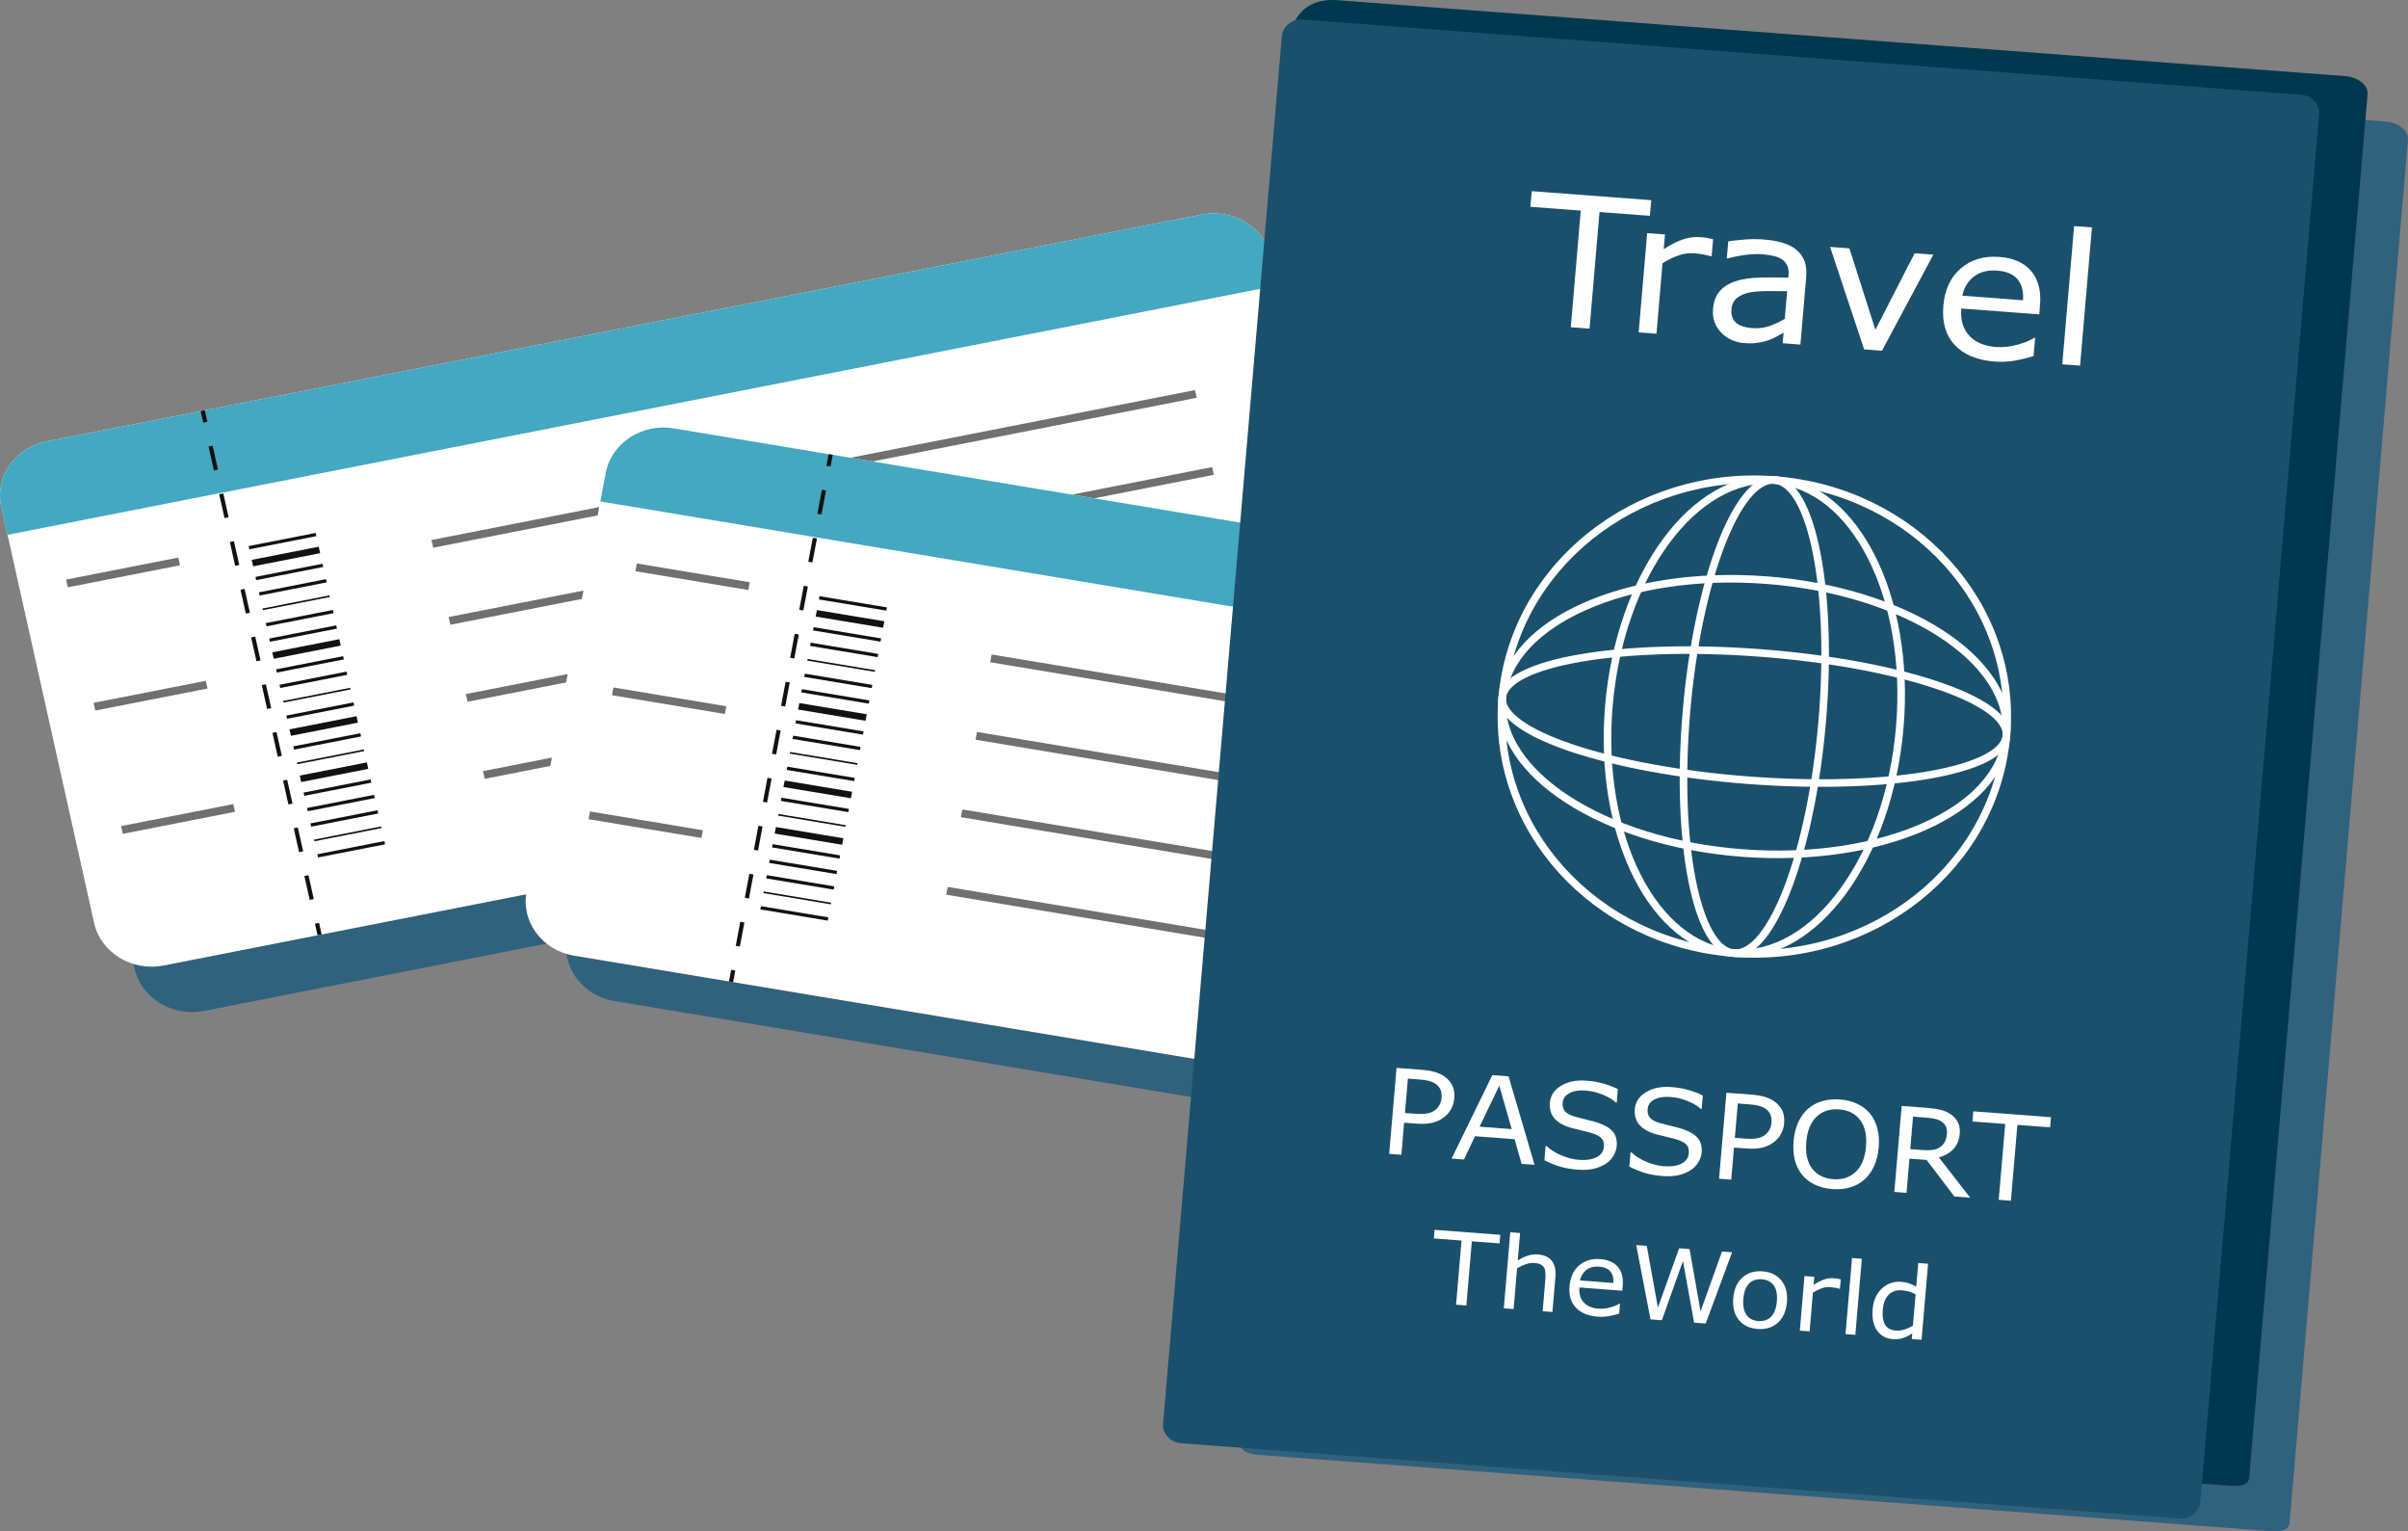 <?xml version="1.0" encoding="UTF-8" standalone="no"?>
<!-- Created with Inkscape (http://www.inkscape.org/) -->

<svg
   xmlns:dc="http://purl.org/dc/elements/1.1/"
   xmlns:cc="http://creativecommons.org/ns#"
   xmlns:rdf="http://www.w3.org/1999/02/22-rdf-syntax-ns#"
   xmlns:svg="http://www.w3.org/2000/svg"
   xmlns="http://www.w3.org/2000/svg"
   xmlns:sodipodi="http://sodipodi.sourceforge.net/DTD/sodipodi-0.dtd"
   xmlns:inkscape="http://www.inkscape.org/namespaces/inkscape"
   width="152.948"
   height="97.231"
   viewBox="0 0 152.948 97.231"
   id="svg70819"
   version="1.1"
   inkscape:version="0.91 r13725"
   sodipodi:docname="passport.svg">
  <rect x="0" y="0" width="152.948" height="97.231" fill="#808080" stroke="none"/>
  <defs
     id="defs70821" />
  <sodipodi:namedview
     id="base"
     pagecolor="#ffffff"
     bordercolor="#666666"
     borderopacity="1.0"
     inkscape:pageopacity="0.0"
     inkscape:pageshadow="2"
     inkscape:zoom="0.35"
     inkscape:cx="-445.66905"
     inkscape:cy="-208.52752"
     inkscape:document-units="px"
     inkscape:current-layer="layer1"
     showgrid="false"
     inkscape:window-width="1920"
     inkscape:window-height="1017"
     inkscape:window-x="-8"
     inkscape:window-y="-8"
     inkscape:window-maximized="1"
     units="px"
     fit-margin-top="0"
     fit-margin-left="0"
     fit-margin-right="0"
     fit-margin-bottom="0" />
  <g
     inkscape:label="Layer 1"
     inkscape:groupmode="layer"
     id="layer1"
     transform="translate(-286.383,-226.604)">
    <path
       inkscape:connector-curvature="0"
       id="path27249"
       style="fill:#30617d;fill-opacity:1;fill-rule:nonzero;stroke:none"
       d="m 375.575,272.252 c 0.422,1.89 -0.871,3.745 -2.887,4.141 l -73.349,14.4 c -2.014,0.396 -3.992,-0.817 -4.415,-2.708 l -5.897,-26.435 c -0.422,-1.891 0.872,-3.745 2.887,-4.14 l 73.349,-14.4 c 2.016,-0.396 3.992,0.816 4.415,2.707 l 5.897,26.435 z" />
    <path
       inkscape:connector-curvature="0"
       id="path27253"
       style="fill:#30617d;fill-opacity:1;fill-rule:nonzero;stroke:none"
       d="m 369.678,245.817 0,0 c -0.422,-1.892 -2.398,-3.103 -4.415,-2.707 l -73.349,14.4 c -2.014,0.396 -3.308,2.249 -2.887,4.14 l 0.4,1.794 80.65,-15.832" />
    <path
       d="m 301.855,256.324 -0.164,-0.734 0.26,-0.052 0.164,0.734 -0.26,0.052 z"
       style="fill:#30617d;fill-opacity:1;fill-rule:nonzero;stroke:none"
       id="path27269"
       inkscape:connector-curvature="0" />
    <path
       d="m 302.531,259.354 -0.338,-1.515 0.26,-0.051 0.338,1.515 -0.26,0.052 z m 0.676,3.03 -0.338,-1.515 0.26,-0.052 0.338,1.515 -0.261,0.052 z m 0.677,3.03 -0.338,-1.515 0.26,-0.052 0.338,1.515 -0.26,0.051 z m 0.676,3.03 -0.338,-1.515 0.26,-0.051 0.338,1.515 -0.261,0.052 z m 0.676,3.03 -0.338,-1.515 0.26,-0.052 0.338,1.515 -0.26,0.052 z m 0.676,3.03 -0.338,-1.515 0.26,-0.052 0.338,1.515 -0.26,0.051 z m 0.677,3.03 -0.339,-1.515 0.261,-0.051 0.338,1.515 -0.26,0.052 z m 0.676,3.03 -0.338,-1.515 0.26,-0.052 0.338,1.515 -0.26,0.052 z m 0.676,3.03 -0.338,-1.515 0.26,-0.051 0.338,1.515 -0.26,0.051 z m 0.676,3.03 -0.338,-1.515 0.26,-0.051 0.338,1.515 -0.26,0.052 z"
       style="fill:#30617d;fill-opacity:1;fill-rule:nonzero;stroke:none"
       id="path27273"
       inkscape:connector-curvature="0" />
    <path
       d="m 309.117,288.874 -0.164,-0.734 0.26,-0.052 0.164,0.734 -0.26,0.052 z"
       style="fill:#30617d;fill-opacity:1;fill-rule:nonzero;stroke:none"
       id="path27277"
       inkscape:connector-curvature="0" />
    <path
       inkscape:connector-curvature="0"
       id="path27281"
       style="fill:#30617d;fill-opacity:1;fill-rule:nonzero;stroke:none"
       d="m 309.148,283.932 -0.045,-0.204 4.258,-0.836 0.045,0.204 -4.258,0.836 z" />
    <path
       inkscape:connector-curvature="0"
       id="path27285"
       style="fill:#30617d;fill-opacity:1;fill-rule:nonzero;stroke:none"
       d="m 308.919,282.902 -0.024,-0.102 4.258,-0.836 0.023,0.102 -4.258,0.836 z" />
    <path
       inkscape:connector-curvature="0"
       id="path27289"
       style="fill:#30617d;fill-opacity:1;fill-rule:nonzero;stroke:none"
       d="m 308.711,281.975 -0.045,-0.204 4.258,-0.836 0.045,0.204 -4.258,0.836 z" />
    <path
       inkscape:connector-curvature="0"
       id="path27293"
       style="fill:#30617d;fill-opacity:1;fill-rule:nonzero;stroke:none"
       d="m 308.494,280.997 -0.045,-0.204 4.258,-0.836 0.045,0.204 -4.258,0.836 z" />
    <path
       inkscape:connector-curvature="0"
       id="path27297"
       style="fill:#30617d;fill-opacity:1;fill-rule:nonzero;stroke:none"
       d="m 308.276,280.018 -0.045,-0.204 4.258,-0.836 0.045,0.204 -4.258,0.836 z" />
    <path
       inkscape:connector-curvature="0"
       id="path27301"
       style="fill:#30617d;fill-opacity:1;fill-rule:nonzero;stroke:none"
       d="m 308.08,279.142 -0.091,-0.409 4.258,-0.836 0.091,0.409 -4.258,0.836 z" />
    <path
       inkscape:connector-curvature="0"
       id="path27305"
       style="fill:#30617d;fill-opacity:1;fill-rule:nonzero;stroke:none"
       d="m 307.828,278.011 -0.024,-0.102 4.258,-0.836 0.023,0.102 -4.258,0.836 z" />
    <path
       inkscape:connector-curvature="0"
       id="path27309"
       style="fill:#30617d;fill-opacity:1;fill-rule:nonzero;stroke:none"
       d="m 307.62,277.083 -0.045,-0.204 4.259,-0.836 0.045,0.204 -4.259,0.836 z" />
    <path
       inkscape:connector-curvature="0"
       id="path27313"
       style="fill:#30617d;fill-opacity:1;fill-rule:nonzero;stroke:none"
       d="m 307.425,276.207 -0.091,-0.409 4.258,-0.836 0.091,0.409 -4.258,0.836 z" />
    <path
       inkscape:connector-curvature="0"
       id="path27317"
       style="fill:#30617d;fill-opacity:1;fill-rule:nonzero;stroke:none"
       d="m 307.184,275.127 -0.045,-0.204 4.258,-0.836 0.045,0.204 -4.258,0.836 z" />
    <path
       inkscape:connector-curvature="0"
       id="path27321"
       style="fill:#30617d;fill-opacity:1;fill-rule:nonzero;stroke:none"
       d="m 306.955,274.097 -0.024,-0.102 4.259,-0.836 0.024,0.102 -4.259,0.836 z" />
    <path
       inkscape:connector-curvature="0"
       id="path27325"
       style="fill:#30617d;fill-opacity:1;fill-rule:nonzero;stroke:none"
       d="m 306.748,273.17 -0.045,-0.204 4.258,-0.836 0.045,0.204 -4.258,0.836 z" />
    <path
       inkscape:connector-curvature="0"
       id="path27329"
       style="fill:#30617d;fill-opacity:1;fill-rule:nonzero;stroke:none"
       d="m 306.529,272.192 -0.045,-0.204 4.259,-0.836 0.045,0.204 -4.259,0.836 z" />
    <path
       inkscape:connector-curvature="0"
       id="path27333"
       style="fill:#30617d;fill-opacity:1;fill-rule:nonzero;stroke:none"
       d="m 306.334,271.316 -0.091,-0.409 4.258,-0.836 0.091,0.409 -4.258,0.836 z" />
    <path
       inkscape:connector-curvature="0"
       id="path27337"
       style="fill:#30617d;fill-opacity:1;fill-rule:nonzero;stroke:none"
       d="m 306.093,270.236 -0.045,-0.204 4.258,-0.836 0.045,0.204 -4.258,0.836 z" />
    <path
       inkscape:connector-curvature="0"
       id="path27341"
       style="fill:#30617d;fill-opacity:1;fill-rule:nonzero;stroke:none"
       d="m 305.874,269.257 -0.045,-0.204 4.259,-0.836 0.045,0.204 -4.259,0.836 z" />
    <path
       inkscape:connector-curvature="0"
       id="path27345"
       style="fill:#30617d;fill-opacity:1;fill-rule:nonzero;stroke:none"
       d="m 305.645,268.228 -0.024,-0.102 4.258,-0.836 0.023,0.102 -4.258,0.836 z" />
    <path
       inkscape:connector-curvature="0"
       id="path27349"
       style="fill:#30617d;fill-opacity:1;fill-rule:nonzero;stroke:none"
       d="m 305.438,267.301 -0.045,-0.204 4.258,-0.836 0.045,0.204 -4.258,0.836 z" />
    <path
       inkscape:connector-curvature="0"
       id="path27353"
       style="fill:#30617d;fill-opacity:1;fill-rule:nonzero;stroke:none"
       d="m 305.22,266.322 -0.045,-0.204 4.258,-0.836 0.045,0.204 -4.258,0.836 z" />
    <path
       inkscape:connector-curvature="0"
       id="path27357"
       style="fill:#30617d;fill-opacity:1;fill-rule:nonzero;stroke:none"
       d="m 305.024,265.446 -0.091,-0.409 4.258,-0.836 0.091,0.409 -4.258,0.836 z" />
    <path
       inkscape:connector-curvature="0"
       id="path27361"
       style="fill:#30617d;fill-opacity:1;fill-rule:nonzero;stroke:none"
       d="m 304.783,264.365 -0.045,-0.204 4.259,-0.836 0.045,0.204 -4.259,0.836 z" />
    <path
       inkscape:connector-curvature="0"
       id="path27365"
       style="fill:#30617d;fill-opacity:1;fill-rule:nonzero;stroke:none"
       d="m 293.256,266.777 -0.11,-0.489 7.127,-1.399 0.11,0.489 -7.127,1.399 z" />
    <path
       inkscape:connector-curvature="0"
       id="path27369"
       style="fill:#30617d;fill-opacity:1;fill-rule:nonzero;stroke:none"
       d="m 316.462,264.264 -0.11,-0.489 48.494,-9.52 0.11,0.489 -48.494,9.52 z" />
    <path
       inkscape:connector-curvature="0"
       id="path27373"
       style="fill:#30617d;fill-opacity:1;fill-rule:nonzero;stroke:none"
       d="m 317.553,269.155 -0.11,-0.489 48.494,-9.521 0.11,0.489 -48.494,9.521 z" />
    <path
       inkscape:connector-curvature="0"
       id="path27377"
       style="fill:#30617d;fill-opacity:1;fill-rule:nonzero;stroke:none"
       d="m 318.645,274.047 -0.11,-0.489 48.494,-9.521 0.11,0.489 -48.494,9.521 z" />
    <path
       inkscape:connector-curvature="0"
       id="path27381"
       style="fill:#30617d;fill-opacity:1;fill-rule:nonzero;stroke:none"
       d="m 319.736,278.938 -0.11,-0.489 48.494,-9.521 0.11,0.489 -48.494,9.521 z" />
    <path
       inkscape:connector-curvature="0"
       id="path27385"
       style="fill:#30617d;fill-opacity:1;fill-rule:nonzero;stroke:none"
       d="m 295.003,274.603 -0.11,-0.489 7.127,-1.399 0.11,0.489 -7.127,1.399 z" />
    <path
       inkscape:connector-curvature="0"
       id="path27389"
       style="fill:#30617d;fill-opacity:1;fill-rule:nonzero;stroke:none"
       d="m 296.748,282.43 -0.11,-0.489 7.127,-1.398 0.11,0.489 -7.127,1.399 z" />
    <path
       inkscape:connector-curvature="0"
       id="path27393"
       style="fill:#30617d;fill-opacity:1;fill-rule:nonzero;stroke:none"
       d="m 403.524,299.609 c -0.36,1.902 -2.295,3.171 -4.324,2.834 l -73.786,-12.274 c -2.027,-0.337 -3.381,-2.154 -3.022,-4.055 l 5.027,-26.593 c 0.36,-1.902 2.296,-3.171 4.323,-2.834 l 73.787,12.274 c 2.028,0.338 3.381,2.153 3.021,4.055 l -5.027,26.593 z" />
    <path
       inkscape:connector-curvature="0"
       id="path27397"
       style="fill:#30617d;fill-opacity:1;fill-rule:nonzero;stroke:none"
       d="m 408.551,273.016 0,0 c 0.359,-1.902 -0.993,-3.717 -3.021,-4.055 l -73.787,-12.274 c -2.027,-0.337 -3.963,0.931 -4.323,2.834 l -0.341,1.804 81.132,13.496" />
    <path
       d="m 341.701,259.105 -0.262,-0.043 0.14,-0.738 0.262,0.043 -0.14,0.738 z"
       style="fill:#30617d;fill-opacity:1;fill-rule:nonzero;stroke:none"
       id="path27413"
       inkscape:connector-curvature="0" />
    <path
       d="m 341.125,262.154 -0.262,-0.043 0.287,-1.524 0.262,0.043 -0.288,1.524 z m -0.576,3.048 -0.262,-0.043 0.288,-1.525 0.262,0.044 -0.288,1.524 z m -0.576,3.048 -0.262,-0.043 0.288,-1.524 0.262,0.043 -0.288,1.524 z m -0.576,3.048 -0.262,-0.043 0.288,-1.524 0.262,0.043 -0.288,1.524 z m -0.576,3.048 -0.262,-0.044 0.288,-1.524 0.262,0.043 -0.288,1.525 z m -0.576,3.048 -0.262,-0.043 0.288,-1.524 0.262,0.043 -0.288,1.524 z m -0.576,3.048 -0.262,-0.043 0.288,-1.524 0.262,0.043 -0.288,1.524 z m -0.576,3.048 -0.262,-0.043 0.288,-1.524 0.262,0.043 -0.287,1.524 z m -0.577,3.048 -0.262,-0.043 0.288,-1.524 0.262,0.044 -0.288,1.524 z m -0.576,3.048 -0.262,-0.043 0.288,-1.524 0.262,0.043 -0.288,1.524 z"
       style="fill:#30617d;fill-opacity:1;fill-rule:nonzero;stroke:none"
       id="path27417"
       inkscape:connector-curvature="0" />
    <path
       d="m 335.511,291.849 -0.262,-0.043 0.14,-0.738 0.262,0.043 -0.14,0.738 z"
       style="fill:#30617d;fill-opacity:1;fill-rule:nonzero;stroke:none"
       id="path27421"
       inkscape:connector-curvature="0" />
    <path
       inkscape:connector-curvature="0"
       id="path27425"
       style="fill:#30617d;fill-opacity:1;fill-rule:nonzero;stroke:none"
       d="m 341.525,287.943 -4.284,-0.712 0.04,-0.206 4.283,0.712 -0.039,0.206 z" />
    <path
       inkscape:connector-curvature="0"
       id="path27429"
       style="fill:#30617d;fill-opacity:1;fill-rule:nonzero;stroke:none"
       d="m 341.721,286.907 -4.284,-0.712 0.019,-0.103 4.283,0.713 -0.018,0.103 z" />
    <path
       inkscape:connector-curvature="0"
       id="path27433"
       style="fill:#30617d;fill-opacity:1;fill-rule:nonzero;stroke:none"
       d="m 341.897,285.975 -4.283,-0.712 0.039,-0.206 4.283,0.713 -0.039,0.206 z" />
    <path
       inkscape:connector-curvature="0"
       id="path27437"
       style="fill:#30617d;fill-opacity:1;fill-rule:nonzero;stroke:none"
       d="m 342.083,284.991 -4.284,-0.712 0.04,-0.206 4.283,0.712 -0.039,0.206 z" />
    <path
       inkscape:connector-curvature="0"
       id="path27441"
       style="fill:#30617d;fill-opacity:1;fill-rule:nonzero;stroke:none"
       d="m 342.269,284.006 -4.284,-0.712 0.04,-0.206 4.283,0.712 -0.039,0.206 z" />
    <path
       inkscape:connector-curvature="0"
       id="path27445"
       style="fill:#30617d;fill-opacity:1;fill-rule:nonzero;stroke:none"
       d="m 342.435,283.125 -4.284,-0.712 0.079,-0.412 4.283,0.712 -0.078,0.412 z" />
    <path
       inkscape:connector-curvature="0"
       id="path27449"
       style="fill:#30617d;fill-opacity:1;fill-rule:nonzero;stroke:none"
       d="m 342.651,281.987 -4.283,-0.712 0.018,-0.103 4.283,0.713 -0.018,0.103 z" />
    <path
       inkscape:connector-curvature="0"
       id="path27453"
       style="fill:#30617d;fill-opacity:1;fill-rule:nonzero;stroke:none"
       d="m 342.827,281.054 -4.284,-0.712 0.04,-0.206 4.283,0.713 -0.039,0.206 z" />
    <path
       inkscape:connector-curvature="0"
       id="path27457"
       style="fill:#30617d;fill-opacity:1;fill-rule:nonzero;stroke:none"
       d="m 342.994,280.173 -4.284,-0.712 0.079,-0.412 4.283,0.712 -0.078,0.412 z" />
    <path
       inkscape:connector-curvature="0"
       id="path27461"
       style="fill:#30617d;fill-opacity:1;fill-rule:nonzero;stroke:none"
       d="m 343.199,279.085 -4.283,-0.712 0.039,-0.206 4.283,0.713 -0.039,0.206 z" />
    <path
       inkscape:connector-curvature="0"
       id="path27465"
       style="fill:#30617d;fill-opacity:1;fill-rule:nonzero;stroke:none"
       d="m 343.396,278.05 -4.284,-0.712 0.019,-0.103 4.283,0.713 -0.018,0.103 z" />
    <path
       inkscape:connector-curvature="0"
       id="path27469"
       style="fill:#30617d;fill-opacity:1;fill-rule:nonzero;stroke:none"
       d="m 343.571,277.118 -4.284,-0.712 0.04,-0.206 4.283,0.712 -0.039,0.206 z" />
    <path
       inkscape:connector-curvature="0"
       id="path27473"
       style="fill:#30617d;fill-opacity:1;fill-rule:nonzero;stroke:none"
       d="m 343.757,276.133 -4.284,-0.712 0.04,-0.206 4.283,0.712 -0.039,0.206 z" />
    <path
       inkscape:connector-curvature="0"
       id="path27477"
       style="fill:#30617d;fill-opacity:1;fill-rule:nonzero;stroke:none"
       d="m 343.923,275.252 -4.283,-0.712 0.078,-0.412 4.283,0.712 -0.078,0.412 z" />
    <path
       inkscape:connector-curvature="0"
       id="path27481"
       style="fill:#30617d;fill-opacity:1;fill-rule:nonzero;stroke:none"
       d="m 344.13,274.165 -4.284,-0.712 0.04,-0.206 4.283,0.713 -0.039,0.206 z" />
    <path
       inkscape:connector-curvature="0"
       id="path27485"
       style="fill:#30617d;fill-opacity:1;fill-rule:nonzero;stroke:none"
       d="m 344.315,273.181 -4.284,-0.712 0.039,-0.206 4.284,0.713 -0.039,0.206 z" />
    <path
       inkscape:connector-curvature="0"
       id="path27489"
       style="fill:#30617d;fill-opacity:1;fill-rule:nonzero;stroke:none"
       d="m 344.511,272.145 -4.284,-0.712 0.019,-0.103 4.283,0.712 -0.018,0.103 z" />
    <path
       inkscape:connector-curvature="0"
       id="path27493"
       style="fill:#30617d;fill-opacity:1;fill-rule:nonzero;stroke:none"
       d="m 344.688,271.213 -4.284,-0.712 0.039,-0.206 4.284,0.713 -0.039,0.206 z" />
    <path
       inkscape:connector-curvature="0"
       id="path27497"
       style="fill:#30617d;fill-opacity:1;fill-rule:nonzero;stroke:none"
       d="m 344.874,270.229 -4.284,-0.712 0.04,-0.206 4.283,0.713 -0.039,0.206 z" />
    <path
       inkscape:connector-curvature="0"
       id="path27501"
       style="fill:#30617d;fill-opacity:1;fill-rule:nonzero;stroke:none"
       d="m 345.04,269.347 -4.284,-0.712 0.079,-0.412 4.283,0.712 -0.078,0.412 z" />
    <path
       inkscape:connector-curvature="0"
       id="path27505"
       style="fill:#30617d;fill-opacity:1;fill-rule:nonzero;stroke:none"
       d="m 345.245,268.26 -4.283,-0.712 0.039,-0.206 4.283,0.712 -0.039,0.206 z" />
    <path
       inkscape:connector-curvature="0"
       id="path27509"
       style="fill:#30617d;fill-opacity:1;fill-rule:nonzero;stroke:none"
       d="m 336.476,266.949 -7.169,-1.192 0.092,-0.492 7.169,1.193 -0.092,0.492 z" />
    <path
       inkscape:connector-curvature="0"
       id="path27513"
       style="fill:#30617d;fill-opacity:1;fill-rule:nonzero;stroke:none"
       d="m 400.625,279.65 -48.784,-8.114 0.093,-0.492 48.783,8.115 -0.092,0.492 z" />
    <path
       inkscape:connector-curvature="0"
       id="path27517"
       style="fill:#30617d;fill-opacity:1;fill-rule:nonzero;stroke:none"
       d="m 399.695,284.57 -48.785,-8.115 0.093,-0.492 48.784,8.115 -0.092,0.492 z" />
    <path
       inkscape:connector-curvature="0"
       id="path27521"
       style="fill:#30617d;fill-opacity:1;fill-rule:nonzero;stroke:none"
       d="m 398.764,289.491 -48.784,-8.115 0.093,-0.492 48.783,8.115 -0.092,0.492 z" />
    <path
       inkscape:connector-curvature="0"
       id="path27525"
       style="fill:#30617d;fill-opacity:1;fill-rule:nonzero;stroke:none"
       d="m 397.834,294.412 -48.785,-8.115 0.093,-0.492 48.784,8.115 -0.092,0.492 z" />
    <path
       inkscape:connector-curvature="0"
       id="path27529"
       style="fill:#30617d;fill-opacity:1;fill-rule:nonzero;stroke:none"
       d="m 334.988,274.822 -7.169,-1.192 0.092,-0.492 7.169,1.193 -0.092,0.492 z" />
    <path
       inkscape:connector-curvature="0"
       id="path27533"
       style="fill:#30617d;fill-opacity:1;fill-rule:nonzero;stroke:none"
       d="m 333.5,282.696 -7.169,-1.192 0.092,-0.492 7.169,1.193 -0.092,0.492 z" />
    <path
       inkscape:connector-curvature="0"
       id="path27537"
       style="fill:#30617d;fill-opacity:1;fill-rule:nonzero;stroke:none"
       d="m 431.81,323.287 c -0.054,0.639 -0.844,0.568 -1.525,0.516 l -64.046,-4.825 c -0.681,-0.052 -1.21,-0.346 -1.155,-0.984 l 5.677,-85.625 c 0.054,-0.639 0.367,-3.078 3.139,-2.87 l 64.045,4.825 c 0.681,0.052 1.437,0.516 1.382,1.154" />
    <path
       style="font-variant:normal;font-weight:normal;font-stretch:normal;font-size:medium;font-family:Railway;-inkscape-font-specification:Railway;writing-mode:lr-tb;fill:#30617d;fill-opacity:1;fill-rule:nonzero;stroke:none"
       id="path69220"
       d="m 381.318,299.23 q -0.031,0.363 -0.195,0.664 -0.159,0.298 -0.421,0.507 -0.325,0.26 -0.748,0.372 -0.422,0.108 -1.048,0.061 l -0.774,-0.058 -0.174,2.035 -0.774,-0.058 0.467,-5.46 1.579,0.119 q 0.524,0.04 0.88,0.151 0.357,0.108 0.623,0.305 0.314,0.234 0.467,0.559 0.157,0.326 0.116,0.802 z m -0.807,-0.042 q 0.024,-0.282 -0.064,-0.499 -0.088,-0.217 -0.291,-0.365 -0.178,-0.128 -0.416,-0.194 -0.234,-0.069 -0.602,-0.097 l -0.766,-0.058 -0.187,2.182 0.653,0.049 q 0.469,0.035 0.769,-0.02 0.3,-0.059 0.499,-0.217 0.199,-0.162 0.29,-0.351 0.095,-0.188 0.116,-0.43 z"
       inkscape:connector-curvature="0" />
    <path
       style="font-variant:normal;font-weight:normal;font-stretch:normal;font-size:medium;font-family:Railway;-inkscape-font-specification:Railway;writing-mode:lr-tb;fill:#30617d;fill-opacity:1;fill-rule:nonzero;stroke:none"
       id="path69222"
       d="m 386.418,303.449 -0.825,-0.062 -0.44,-1.565 -2.517,-0.19 -0.701,1.479 -0.786,-0.059 2.586,-5.3 1.032,0.078 1.651,5.62 z m -1.45,-2.268 -0.791,-2.757 -1.254,2.603 2.044,0.154 z"
       inkscape:connector-curvature="0" />
    <path
       style="font-variant:normal;font-weight:normal;font-stretch:normal;font-size:medium;font-family:Railway;-inkscape-font-specification:Railway;writing-mode:lr-tb;fill:#30617d;fill-opacity:1;fill-rule:nonzero;stroke:none"
       id="path69224"
       d="m 391.633,302.273 q -0.027,0.319 -0.214,0.619 -0.183,0.3 -0.487,0.495 -0.333,0.211 -0.762,0.312 -0.426,0.101 -1.012,0.057 -0.629,-0.047 -1.124,-0.195 -0.491,-0.148 -0.992,-0.403 l 0.078,-0.909 0.055,0.004 q 0.412,0.378 0.975,0.609 0.563,0.231 1.071,0.269 0.719,0.054 1.14,-0.169 0.424,-0.223 0.46,-0.644 0.031,-0.363 -0.146,-0.55 -0.173,-0.186 -0.552,-0.311 -0.287,-0.095 -0.627,-0.169 -0.336,-0.073 -0.713,-0.175 -0.761,-0.212 -1.104,-0.611 -0.339,-0.402 -0.288,-1 0.059,-0.686 0.714,-1.076 0.655,-0.394 1.605,-0.322 0.614,0.046 1.116,0.195 0.503,0.149 0.884,0.34 l -0.073,0.858 -0.055,-0.004 q -0.31,-0.289 -0.838,-0.502 -0.524,-0.217 -1.091,-0.259 -0.622,-0.047 -1.021,0.167 -0.396,0.214 -0.429,0.595 -0.029,0.341 0.142,0.55 0.171,0.208 0.635,0.347 0.246,0.07 0.701,0.178 0.455,0.108 0.769,0.209 0.635,0.21 0.935,0.561 0.3,0.351 0.25,0.938 z"
       inkscape:connector-curvature="0" />
    <path
       style="font-variant:normal;font-weight:normal;font-stretch:normal;font-size:medium;font-family:Railway;-inkscape-font-specification:Railway;writing-mode:lr-tb;fill:#30617d;fill-opacity:1;fill-rule:nonzero;stroke:none"
       id="path69226"
       d="m 397.027,302.68 q -0.027,0.319 -0.214,0.619 -0.183,0.3 -0.487,0.495 -0.333,0.211 -0.762,0.312 -0.426,0.101 -1.012,0.057 -0.629,-0.047 -1.124,-0.195 -0.491,-0.148 -0.992,-0.403 l 0.078,-0.909 0.055,0.004 q 0.412,0.378 0.975,0.609 0.563,0.231 1.071,0.269 0.719,0.054 1.14,-0.169 0.424,-0.223 0.46,-0.644 0.031,-0.363 -0.146,-0.55 -0.173,-0.186 -0.552,-0.311 -0.287,-0.095 -0.627,-0.169 -0.336,-0.073 -0.713,-0.175 -0.761,-0.212 -1.104,-0.611 -0.339,-0.402 -0.288,-1 0.059,-0.686 0.714,-1.076 0.655,-0.394 1.605,-0.322 0.614,0.046 1.116,0.195 0.503,0.149 0.884,0.34 l -0.073,0.858 -0.055,-0.004 q -0.31,-0.289 -0.838,-0.502 -0.524,-0.217 -1.091,-0.259 -0.622,-0.047 -1.021,0.167 -0.396,0.214 -0.429,0.595 -0.029,0.341 0.142,0.55 0.171,0.208 0.635,0.347 0.246,0.07 0.701,0.178 0.455,0.108 0.769,0.209 0.635,0.21 0.936,0.561 0.3,0.351 0.25,0.938 z"
       inkscape:connector-curvature="0" />
    <path
       style="font-variant:normal;font-weight:normal;font-stretch:normal;font-size:medium;font-family:Railway;-inkscape-font-specification:Railway;writing-mode:lr-tb;fill:#30617d;fill-opacity:1;fill-rule:nonzero;stroke:none"
       id="path69228"
       d="m 402.27,300.809 q -0.031,0.363 -0.195,0.664 -0.159,0.298 -0.421,0.507 -0.325,0.26 -0.748,0.372 -0.422,0.108 -1.048,0.061 l -0.774,-0.058 -0.174,2.035 -0.774,-0.058 0.467,-5.46 1.579,0.119 q 0.524,0.04 0.88,0.151 0.357,0.108 0.623,0.305 0.314,0.234 0.468,0.559 0.157,0.326 0.116,0.802 z m -0.807,-0.042 q 0.024,-0.282 -0.064,-0.499 -0.088,-0.217 -0.291,-0.365 -0.178,-0.128 -0.416,-0.194 -0.234,-0.069 -0.602,-0.097 l -0.766,-0.058 -0.187,2.182 0.653,0.049 q 0.469,0.035 0.769,-0.02 0.3,-0.059 0.499,-0.217 0.199,-0.162 0.29,-0.351 0.095,-0.188 0.116,-0.43 z"
       inkscape:connector-curvature="0" />
    <path
       style="font-variant:normal;font-weight:normal;font-stretch:normal;font-size:medium;font-family:Railway;-inkscape-font-specification:Railway;writing-mode:lr-tb;fill:#30617d;fill-opacity:1;fill-rule:nonzero;stroke:none"
       id="path69230"
       d="m 407.721,300.19 q 0.324,0.394 0.466,0.939 0.146,0.546 0.088,1.221 -0.058,0.675 -0.299,1.195 -0.237,0.517 -0.615,0.847 -0.391,0.343 -0.9,0.493 -0.505,0.15 -1.134,0.103 -0.614,-0.046 -1.102,-0.275 -0.484,-0.228 -0.805,-0.618 -0.321,-0.39 -0.467,-0.932 -0.142,-0.542 -0.084,-1.221 0.057,-0.667 0.29,-1.181 0.233,-0.518 0.625,-0.868 0.375,-0.333 0.899,-0.486 0.528,-0.152 1.13,-0.107 0.625,0.047 1.105,0.279 0.484,0.228 0.801,0.61 z m -0.251,2.1 q 0.091,-1.063 -0.368,-1.677 -0.459,-0.618 -1.338,-0.684 -0.887,-0.067 -1.445,0.474 -0.554,0.538 -0.645,1.601 -0.092,1.074 0.375,1.685 0.467,0.607 1.335,0.673 0.868,0.065 1.429,-0.464 0.565,-0.533 0.657,-1.608 z"
       inkscape:connector-curvature="0" />
    <path
       style="font-variant:normal;font-weight:normal;font-stretch:normal;font-size:medium;font-family:Railway;-inkscape-font-specification:Railway;writing-mode:lr-tb;fill:#30617d;fill-opacity:1;fill-rule:nonzero;stroke:none"
       id="path69232"
       d="m 414.086,305.533 -1.005,-0.076 -1.761,-2.318 -1.091,-0.082 -0.186,2.171 -0.774,-0.058 0.467,-5.46 1.63,0.123 q 0.528,0.04 0.874,0.132 0.346,0.089 0.614,0.275 0.301,0.211 0.452,0.51 0.156,0.296 0.118,0.732 -0.051,0.59 -0.401,0.966 -0.351,0.372 -0.923,0.532 l 1.985,2.552 z m -1.474,-4.06 q 0.02,-0.235 -0.054,-0.421 -0.07,-0.19 -0.263,-0.33 -0.159,-0.119 -0.386,-0.177 -0.227,-0.061 -0.54,-0.085 l -0.911,-0.069 -0.176,2.061 0.782,0.059 q 0.367,0.028 0.646,-0.01 0.279,-0.042 0.485,-0.192 0.189,-0.141 0.288,-0.333 0.103,-0.195 0.13,-0.503 z"
       inkscape:connector-curvature="0" />
    <path
       style="font-variant:normal;font-weight:normal;font-stretch:normal;font-size:medium;font-family:Railway;-inkscape-font-specification:Railway;writing-mode:lr-tb;fill:#30617d;fill-opacity:1;fill-rule:nonzero;stroke:none"
       id="path69234"
       d="m 419.165,301.07 -2.08,-0.157 -0.412,4.815 -0.774,-0.058 0.412,-4.815 -2.08,-0.157 0.055,-0.645 4.933,0.372 -0.055,0.645 z"
       inkscape:connector-curvature="0" />
    <path
       style="font-variant:normal;font-weight:normal;font-stretch:normal;font-size:medium;font-family:'Great Vibes';-inkscape-font-specification:GreatVibes-Regular;writing-mode:lr-tb;fill:#30617d;fill-opacity:1;fill-rule:nonzero;stroke:none"
       id="path69203"
       d="m 384.195,308.439 -1.76,-0.133 -0.349,4.074 -0.655,-0.049 0.349,-4.074 -1.76,-0.133 0.047,-0.546 4.174,0.315 -0.047,0.546 z"
       inkscape:connector-curvature="0" />
    <path
       style="font-variant:normal;font-weight:normal;font-stretch:normal;font-size:medium;font-family:'Great Vibes';-inkscape-font-specification:GreatVibes-Regular;writing-mode:lr-tb;fill:#30617d;fill-opacity:1;fill-rule:nonzero;stroke:none"
       id="path69205"
       d="m 387.554,312.793 -0.622,-0.047 0.169,-1.973 q 0.02,-0.239 0.009,-0.449 -0.012,-0.213 -0.081,-0.337 -0.071,-0.137 -0.222,-0.21 -0.15,-0.077 -0.398,-0.096 -0.255,-0.019 -0.543,0.078 -0.288,0.097 -0.558,0.261 l -0.222,2.588 -0.622,-0.047 0.413,-4.828 0.622,0.047 -0.15,1.747 q 0.31,-0.205 0.632,-0.308 0.322,-0.104 0.649,-0.079 0.599,0.045 0.884,0.407 0.285,0.362 0.231,0.998 l -0.193,2.25 z"
       inkscape:connector-curvature="0" />
    <path
       style="font-variant:normal;font-weight:normal;font-stretch:normal;font-size:medium;font-family:'Great Vibes';-inkscape-font-specification:GreatVibes-Regular;writing-mode:lr-tb;fill:#30617d;fill-opacity:1;fill-rule:nonzero;stroke:none"
       id="path69207"
       d="m 391.987,311.443 -2.722,-0.205 q -0.027,0.32 0.055,0.566 0.082,0.244 0.248,0.409 0.159,0.162 0.388,0.254 0.232,0.092 0.516,0.114 0.377,0.028 0.769,-0.083 0.396,-0.114 0.57,-0.238 l 0.033,0.002 -0.054,0.636 q -0.325,0.1 -0.659,0.16 -0.335,0.059 -0.695,0.032 -0.92,-0.069 -1.396,-0.574 -0.476,-0.507 -0.402,-1.367 0.073,-0.85 0.608,-1.313 0.539,-0.462 1.346,-0.401 0.748,0.056 1.116,0.496 0.372,0.44 0.307,1.194 l -0.027,0.316 z m -0.567,-0.492 q 0.036,-0.459 -0.187,-0.729 -0.22,-0.27 -0.716,-0.307 -0.499,-0.038 -0.821,0.216 -0.318,0.254 -0.393,0.661 l 2.117,0.16 z"
       inkscape:connector-curvature="0" />
    <path
       style="font-variant:normal;font-weight:normal;font-stretch:normal;font-size:medium;font-family:'Great Vibes';-inkscape-font-specification:GreatVibes-Regular;writing-mode:lr-tb;fill:#30617d;fill-opacity:1;fill-rule:nonzero;stroke:none"
       id="path69209"
       d="m 398.964,309.002 -1.676,4.524 -0.738,-0.056 -0.707,-3.913 -1.34,3.759 -0.721,-0.054 -0.908,-4.718 0.671,0.051 0.706,3.919 1.348,-3.765 0.665,0.05 0.697,3.956 1.361,-3.801 0.642,0.048 z"
       inkscape:connector-curvature="0" />
    <path
       style="font-variant:normal;font-weight:normal;font-stretch:normal;font-size:medium;font-family:'Great Vibes';-inkscape-font-specification:GreatVibes-Regular;writing-mode:lr-tb;fill:#30617d;fill-opacity:1;fill-rule:nonzero;stroke:none"
       id="path69211"
       d="m 402.448,312.172 q -0.072,0.847 -0.578,1.302 -0.505,0.455 -1.282,0.397 -0.784,-0.059 -1.205,-0.584 -0.418,-0.525 -0.345,-1.372 0.072,-0.847 0.574,-1.303 0.505,-0.458 1.289,-0.399 0.777,0.059 1.198,0.587 0.421,0.525 0.349,1.372 z m -0.642,-0.048 q 0.058,-0.673 -0.196,-1.02 -0.253,-0.35 -0.752,-0.388 -0.506,-0.038 -0.815,0.27 -0.306,0.305 -0.363,0.978 -0.056,0.652 0.196,1.011 0.252,0.356 0.755,0.394 0.496,0.037 0.806,-0.273 0.313,-0.314 0.369,-0.971 z"
       inkscape:connector-curvature="0" />
    <path
       style="font-variant:normal;font-weight:normal;font-stretch:normal;font-size:medium;font-family:'Great Vibes';-inkscape-font-specification:GreatVibes-Regular;writing-mode:lr-tb;fill:#30617d;fill-opacity:1;fill-rule:nonzero;stroke:none"
       id="path69213"
       d="m 405.813,311.32 -0.033,-0.002 q -0.136,-0.042 -0.268,-0.064 -0.128,-0.025 -0.306,-0.039 -0.288,-0.022 -0.566,0.079 -0.278,0.098 -0.542,0.268 l -0.211,2.461 -0.622,-0.047 0.297,-3.466 0.622,0.047 -0.044,0.512 q 0.394,-0.251 0.685,-0.345 0.295,-0.097 0.589,-0.074 0.162,0.012 0.234,0.027 0.072,0.012 0.216,0.044 l -0.051,0.599 z"
       inkscape:connector-curvature="0" />
    <path
       style="font-variant:normal;font-weight:normal;font-stretch:normal;font-size:medium;font-family:'Great Vibes';-inkscape-font-specification:GreatVibes-Regular;writing-mode:lr-tb;fill:#30617d;fill-opacity:1;fill-rule:nonzero;stroke:none"
       id="path69215"
       d="m 406.791,314.242 -0.622,-0.047 0.413,-4.828 0.622,0.047 -0.413,4.828 z"
       inkscape:connector-curvature="0" />
    <path
       style="font-variant:normal;font-weight:normal;font-stretch:normal;font-size:medium;font-family:'Great Vibes';-inkscape-font-specification:GreatVibes-Regular;writing-mode:lr-tb;fill:#30617d;fill-opacity:1;fill-rule:nonzero;stroke:none"
       id="path69217"
       d="m 410.998,314.559 -0.622,-0.047 0.031,-0.363 q -0.287,0.197 -0.588,0.296 -0.301,0.099 -0.642,0.073 -0.662,-0.05 -1.011,-0.557 -0.346,-0.507 -0.274,-1.354 0.038,-0.441 0.199,-0.775 0.165,-0.334 0.414,-0.559 0.245,-0.219 0.553,-0.321 0.312,-0.101 0.632,-0.077 0.291,0.022 0.511,0.098 0.22,0.073 0.458,0.212 l 0.129,-1.502 0.622,0.047 -0.413,4.828 z m -0.549,-0.9 0.17,-1.989 q -0.242,-0.124 -0.437,-0.18 -0.195,-0.055 -0.43,-0.073 -0.523,-0.039 -0.843,0.28 -0.32,0.319 -0.374,0.946 -0.053,0.617 0.144,0.957 0.198,0.337 0.694,0.374 0.265,0.02 0.545,-0.068 0.281,-0.091 0.531,-0.247 z"
       inkscape:connector-curvature="0" />
    <path
       style="font-variant:normal;font-weight:normal;font-stretch:normal;font-size:medium;font-family:'Great Vibes';-inkscape-font-specification:GreatVibes-Regular;writing-mode:lr-tb;fill:#30617d;fill-opacity:1;fill-rule:nonzero;stroke:none"
       id="path69190"
       d="m 393.743,243.189 -3.199,-0.241 -0.634,7.407 -1.191,-0.09 0.634,-7.407 -3.199,-0.241 0.085,-0.993 7.59,0.572 -0.085,0.993 z"
       inkscape:connector-curvature="0" />
    <path
       style="font-variant:normal;font-weight:normal;font-stretch:normal;font-size:medium;font-family:'Great Vibes';-inkscape-font-specification:GreatVibes-Regular;writing-mode:lr-tb;fill:#30617d;fill-opacity:1;fill-rule:nonzero;stroke:none"
       id="path69192"
       d="m 397.662,245.762 -0.06,-0.005 q -0.248,-0.075 -0.486,-0.116 -0.232,-0.046 -0.557,-0.07 -0.523,-0.039 -1.029,0.144 -0.505,0.178 -0.986,0.488 l -0.383,4.474 -1.131,-0.085 0.54,-6.302 1.131,0.085 -0.08,0.931 q 0.717,-0.457 1.246,-0.627 0.536,-0.175 1.071,-0.135 0.295,0.022 0.426,0.049 0.131,0.021 0.393,0.081 l -0.093,1.089 z"
       inkscape:connector-curvature="0" />
    <path
       style="font-variant:normal;font-weight:normal;font-stretch:normal;font-size:medium;font-family:'Great Vibes';-inkscape-font-specification:GreatVibes-Regular;writing-mode:lr-tb;fill:#30617d;fill-opacity:1;fill-rule:nonzero;stroke:none"
       id="path69194"
       d="m 403.302,251.365 -1.125,-0.085 0.058,-0.671 q -0.159,0.085 -0.432,0.24 -0.267,0.15 -0.516,0.234 -0.294,0.108 -0.668,0.165 -0.375,0.063 -0.868,0.025 -0.908,-0.068 -1.491,-0.68 -0.583,-0.612 -0.508,-1.486 0.061,-0.716 0.424,-1.132 0.369,-0.421 0.998,-0.629 0.635,-0.208 1.503,-0.233 0.868,-0.025 1.858,0.004 l 0.014,-0.164 q 0.031,-0.361 -0.087,-0.608 -0.112,-0.247 -0.353,-0.401 -0.229,-0.148 -0.562,-0.218 -0.333,-0.07 -0.7,-0.098 -0.445,-0.034 -1.002,0.038 -0.556,0.066 -1.158,0.231 l -0.06,-0.005 0.092,-1.078 q 0.338,-0.06 0.972,-0.114 0.634,-0.054 1.242,-0.009 0.71,0.053 1.223,0.206 0.52,0.147 0.882,0.441 0.357,0.288 0.52,0.715 0.163,0.427 0.111,1.036 l -0.366,4.276 z m -0.992,-1.636 0.15,-1.754 q -0.52,-0.011 -1.228,-0.007 -0.702,0.004 -1.121,0.08 -0.498,0.093 -0.823,0.347 -0.324,0.248 -0.365,0.728 -0.046,0.542 0.279,0.844 0.326,0.297 1.041,0.351 0.595,0.045 1.107,-0.132 0.512,-0.183 0.959,-0.456 z"
       inkscape:connector-curvature="0" />
    <path
       style="font-variant:normal;font-weight:normal;font-stretch:normal;font-size:medium;font-family:'Great Vibes';-inkscape-font-specification:GreatVibes-Regular;writing-mode:lr-tb;fill:#30617d;fill-opacity:1;fill-rule:nonzero;stroke:none"
       id="path69196"
       d="m 411.744,245.659 -3.258,6.097 -1.137,-0.086 -2.161,-6.505 1.227,0.092 1.651,5.172 2.492,-4.86 1.185,0.089 z"
       inkscape:connector-curvature="0" />
    <path
       style="font-variant:normal;font-weight:normal;font-stretch:normal;font-size:medium;font-family:'Great Vibes';-inkscape-font-specification:GreatVibes-Regular;writing-mode:lr-tb;fill:#30617d;fill-opacity:1;fill-rule:nonzero;stroke:none"
       id="path69198"
       d="m 418.471,249.447 -4.949,-0.373 q -0.05,0.581 0.1,1.03 0.15,0.443 0.451,0.744 0.29,0.294 0.705,0.462 0.421,0.168 0.939,0.207 0.686,0.052 1.399,-0.15 0.72,-0.207 1.036,-0.433 l 0.06,0.005 -0.099,1.157 q -0.591,0.183 -1.199,0.29 -0.608,0.107 -1.264,0.058 -1.672,-0.126 -2.538,-1.043 -0.865,-0.923 -0.731,-2.485 0.132,-1.546 1.106,-2.387 0.98,-0.84 2.447,-0.73 1.359,0.102 2.029,0.902 0.676,0.8 0.559,2.171 l -0.049,0.575 z m -1.031,-0.895 q 0.066,-0.835 -0.34,-1.326 -0.4,-0.49 -1.302,-0.558 -0.908,-0.068 -1.492,0.393 -0.578,0.462 -0.714,1.201 l 3.849,0.29 z"
       inkscape:connector-curvature="0" />
    <path
       style="font-variant:normal;font-weight:normal;font-stretch:normal;font-size:medium;font-family:'Great Vibes';-inkscape-font-specification:GreatVibes-Regular;writing-mode:lr-tb;fill:#30617d;fill-opacity:1;fill-rule:nonzero;stroke:none"
       id="path69200"
       d="m 421.067,252.703 -1.131,-0.085 0.752,-8.778 1.131,0.085 -0.752,8.778 z"
       inkscape:connector-curvature="0" />
    <path
       inkscape:connector-curvature="0"
       id="path27249-1"
       style="fill:#ffffff;fill-opacity:1;fill-rule:nonzero;stroke:none"
       d="m 373.011,269.37 c 0.422,1.89 -0.871,3.745 -2.887,4.141 l -73.349,14.4 c -2.014,0.396 -3.992,-0.817 -4.415,-2.708 l -5.897,-26.435 c -0.422,-1.891 0.872,-3.745 2.887,-4.14 l 73.349,-14.4 c 2.016,-0.396 3.992,0.816 4.415,2.707 l 5.897,26.435 z" />
    <path
       inkscape:connector-curvature="0"
       id="path27253-8"
       style="fill:#43a8c0;fill-opacity:1;fill-rule:nonzero;stroke:none"
       d="m 367.113,242.935 0,0 c -0.422,-1.892 -2.398,-3.103 -4.415,-2.707 l -73.349,14.4 c -2.014,0.396 -3.308,2.249 -2.887,4.14 l 0.4,1.794 80.65,-15.833" />
    <path
       d="m 299.291,253.442 -0.164,-0.734 0.26,-0.052 0.164,0.734 -0.26,0.052 z"
       style="fill:#111110;fill-opacity:1;fill-rule:nonzero;stroke:none"
       id="path27269-2"
       inkscape:connector-curvature="0" />
    <path
       d="m 299.967,256.472 -0.338,-1.515 0.26,-0.051 0.338,1.515 -0.26,0.052 z m 0.676,3.03 -0.338,-1.515 0.26,-0.052 0.338,1.515 -0.261,0.052 z m 0.677,3.03 -0.338,-1.515 0.26,-0.052 0.338,1.515 -0.26,0.051 z m 0.676,3.03 -0.338,-1.515 0.26,-0.051 0.338,1.515 -0.261,0.052 z m 0.676,3.03 -0.338,-1.515 0.26,-0.052 0.338,1.515 -0.26,0.052 z m 0.676,3.03 -0.338,-1.515 0.26,-0.052 0.338,1.515 -0.26,0.051 z m 0.677,3.03 -0.339,-1.515 0.261,-0.051 0.338,1.515 -0.26,0.052 z m 0.676,3.03 -0.338,-1.515 0.26,-0.052 0.338,1.515 -0.26,0.052 z m 0.676,3.03 -0.338,-1.515 0.26,-0.051 0.338,1.515 -0.26,0.051 z m 0.676,3.03 -0.338,-1.515 0.26,-0.051 0.338,1.515 -0.26,0.052 z"
       style="fill:#111110;fill-opacity:1;fill-rule:nonzero;stroke:none"
       id="path27273-7"
       inkscape:connector-curvature="0" />
    <path
       d="m 306.552,285.992 -0.164,-0.734 0.26,-0.052 0.164,0.734 -0.26,0.052 z"
       style="fill:#111110;fill-opacity:1;fill-rule:nonzero;stroke:none"
       id="path27277-5"
       inkscape:connector-curvature="0" />
    <path
       inkscape:connector-curvature="0"
       id="path27281-4"
       style="fill:#111110;fill-opacity:1;fill-rule:nonzero;stroke:none"
       d="m 306.584,281.05 -0.045,-0.204 4.258,-0.836 0.045,0.204 -4.258,0.836 z" />
    <path
       inkscape:connector-curvature="0"
       id="path27285-3"
       style="fill:#111110;fill-opacity:1;fill-rule:nonzero;stroke:none"
       d="m 306.355,280.02 -0.024,-0.102 4.258,-0.836 0.023,0.102 -4.258,0.836 z" />
    <path
       inkscape:connector-curvature="0"
       id="path27289-1"
       style="fill:#111110;fill-opacity:1;fill-rule:nonzero;stroke:none"
       d="m 306.147,279.093 -0.045,-0.204 4.258,-0.836 0.045,0.204 -4.258,0.836 z" />
    <path
       inkscape:connector-curvature="0"
       id="path27293-3"
       style="fill:#111110;fill-opacity:1;fill-rule:nonzero;stroke:none"
       d="m 305.929,278.114 -0.045,-0.204 4.258,-0.836 0.045,0.204 -4.258,0.836 z" />
    <path
       inkscape:connector-curvature="0"
       id="path27297-7"
       style="fill:#111110;fill-opacity:1;fill-rule:nonzero;stroke:none"
       d="m 305.711,277.136 -0.045,-0.204 4.258,-0.836 0.045,0.204 -4.258,0.836 z" />
    <path
       inkscape:connector-curvature="0"
       id="path27301-8"
       style="fill:#111110;fill-opacity:1;fill-rule:nonzero;stroke:none"
       d="m 305.515,276.26 -0.091,-0.409 4.258,-0.836 0.091,0.409 -4.258,0.836 z" />
    <path
       inkscape:connector-curvature="0"
       id="path27305-1"
       style="fill:#111110;fill-opacity:1;fill-rule:nonzero;stroke:none"
       d="m 305.264,275.129 -0.024,-0.102 4.258,-0.836 0.023,0.102 -4.258,0.836 z" />
    <path
       inkscape:connector-curvature="0"
       id="path27309-2"
       style="fill:#111110;fill-opacity:1;fill-rule:nonzero;stroke:none"
       d="m 305.056,274.201 -0.045,-0.204 4.259,-0.836 0.045,0.204 -4.259,0.836 z" />
    <path
       inkscape:connector-curvature="0"
       id="path27313-4"
       style="fill:#111110;fill-opacity:1;fill-rule:nonzero;stroke:none"
       d="m 304.861,273.325 -0.091,-0.409 4.258,-0.836 0.091,0.409 -4.258,0.836 z" />
    <path
       inkscape:connector-curvature="0"
       id="path27317-7"
       style="fill:#111110;fill-opacity:1;fill-rule:nonzero;stroke:none"
       d="m 304.62,272.244 -0.045,-0.204 4.258,-0.836 0.045,0.204 -4.258,0.836 z" />
    <path
       inkscape:connector-curvature="0"
       id="path27321-2"
       style="fill:#111110;fill-opacity:1;fill-rule:nonzero;stroke:none"
       d="m 304.39,271.215 -0.024,-0.102 4.259,-0.836 0.024,0.102 -4.259,0.836 z" />
    <path
       inkscape:connector-curvature="0"
       id="path27325-8"
       style="fill:#111110;fill-opacity:1;fill-rule:nonzero;stroke:none"
       d="m 304.183,270.288 -0.045,-0.204 4.258,-0.836 0.045,0.204 -4.258,0.836 z" />
    <path
       inkscape:connector-curvature="0"
       id="path27329-8"
       style="fill:#111110;fill-opacity:1;fill-rule:nonzero;stroke:none"
       d="m 303.965,269.31 -0.045,-0.204 4.259,-0.836 0.045,0.204 -4.259,0.836 z" />
    <path
       inkscape:connector-curvature="0"
       id="path27333-9"
       style="fill:#111110;fill-opacity:1;fill-rule:nonzero;stroke:none"
       d="m 303.769,268.434 -0.091,-0.409 4.258,-0.836 0.091,0.409 -4.258,0.836 z" />
    <path
       inkscape:connector-curvature="0"
       id="path27337-9"
       style="fill:#111110;fill-opacity:1;fill-rule:nonzero;stroke:none"
       d="m 303.529,267.353 -0.045,-0.204 4.258,-0.836 0.045,0.204 -4.258,0.836 z" />
    <path
       inkscape:connector-curvature="0"
       id="path27341-8"
       style="fill:#111110;fill-opacity:1;fill-rule:nonzero;stroke:none"
       d="m 303.31,266.374 -0.045,-0.204 4.259,-0.836 0.045,0.204 -4.259,0.836 z" />
    <path
       inkscape:connector-curvature="0"
       id="path27345-3"
       style="fill:#111110;fill-opacity:1;fill-rule:nonzero;stroke:none"
       d="m 303.081,265.346 -0.024,-0.102 4.258,-0.836 0.023,0.102 -4.258,0.836 z" />
    <path
       inkscape:connector-curvature="0"
       id="path27349-1"
       style="fill:#111110;fill-opacity:1;fill-rule:nonzero;stroke:none"
       d="m 302.874,264.419 -0.045,-0.204 4.258,-0.836 0.045,0.204 -4.258,0.836 z" />
    <path
       inkscape:connector-curvature="0"
       id="path27353-8"
       style="fill:#111110;fill-opacity:1;fill-rule:nonzero;stroke:none"
       d="m 302.655,263.44 -0.045,-0.204 4.258,-0.836 0.045,0.204 -4.258,0.836 z" />
    <path
       inkscape:connector-curvature="0"
       id="path27357-7"
       style="fill:#111110;fill-opacity:1;fill-rule:nonzero;stroke:none"
       d="m 302.46,262.564 -0.091,-0.409 4.258,-0.836 0.091,0.409 -4.258,0.836 z" />
    <path
       inkscape:connector-curvature="0"
       id="path27361-4"
       style="fill:#111110;fill-opacity:1;fill-rule:nonzero;stroke:none"
       d="m 302.219,261.483 -0.045,-0.204 4.259,-0.836 0.045,0.204 -4.259,0.836 z" />
    <path
       inkscape:connector-curvature="0"
       id="path27365-7"
       style="fill:#70706e;fill-opacity:1;fill-rule:nonzero;stroke:none"
       d="m 290.692,263.895 -0.11,-0.489 7.127,-1.399 0.11,0.489 -7.127,1.399 z" />
    <path
       inkscape:connector-curvature="0"
       id="path27369-3"
       style="fill:#70706e;fill-opacity:1;fill-rule:nonzero;stroke:none"
       d="m 313.898,261.382 -0.11,-0.489 48.494,-9.52 0.11,0.489 -48.494,9.52 z" />
    <path
       inkscape:connector-curvature="0"
       id="path27373-8"
       style="fill:#70706e;fill-opacity:1;fill-rule:nonzero;stroke:none"
       d="m 314.989,266.273 -0.11,-0.489 48.494,-9.521 0.11,0.489 -48.494,9.521 z" />
    <path
       inkscape:connector-curvature="0"
       id="path27377-8"
       style="fill:#70706e;fill-opacity:1;fill-rule:nonzero;stroke:none"
       d="m 316.081,271.164 -0.11,-0.489 48.494,-9.521 0.11,0.489 -48.494,9.521 z" />
    <path
       inkscape:connector-curvature="0"
       id="path27381-1"
       style="fill:#70706e;fill-opacity:1;fill-rule:nonzero;stroke:none"
       d="m 317.172,276.056 -0.11,-0.489 48.494,-9.521 0.11,0.489 -48.494,9.521 z" />
    <path
       inkscape:connector-curvature="0"
       id="path27385-5"
       style="fill:#70706e;fill-opacity:1;fill-rule:nonzero;stroke:none"
       d="m 292.438,271.721 -0.11,-0.489 7.127,-1.399 0.11,0.489 -7.127,1.399 z" />
    <path
       inkscape:connector-curvature="0"
       id="path27389-3"
       style="fill:#70706e;fill-opacity:1;fill-rule:nonzero;stroke:none"
       d="m 294.184,279.548 -0.11,-0.489 7.127,-1.398 0.11,0.489 -7.127,1.399 z" />
    <path
       inkscape:connector-curvature="0"
       id="path27393-3"
       style="fill:#ffffff;fill-opacity:1;fill-rule:nonzero;stroke:none"
       d="m 400.959,296.727 c -0.36,1.902 -2.295,3.171 -4.324,2.834 l -73.786,-12.274 c -2.027,-0.337 -3.381,-2.154 -3.022,-4.055 l 5.027,-26.593 c 0.36,-1.902 2.296,-3.171 4.323,-2.834 l 73.787,12.274 c 2.028,0.338 3.381,2.153 3.021,4.055 l -5.027,26.593 z" />
    <path
       inkscape:connector-curvature="0"
       id="path27397-6"
       style="fill:#43a8c0;fill-opacity:1;fill-rule:nonzero;stroke:none"
       d="m 405.987,270.134 0,0 c 0.359,-1.902 -0.993,-3.717 -3.021,-4.055 l -73.787,-12.274 c -2.027,-0.337 -3.963,0.931 -4.323,2.834 l -0.341,1.804 81.132,13.496" />
    <path
       d="m 339.136,256.223 -0.262,-0.043 0.14,-0.738 0.262,0.043 -0.14,0.738 z"
       style="fill:#111110;fill-opacity:1;fill-rule:nonzero;stroke:none"
       id="path27413-5"
       inkscape:connector-curvature="0" />
    <path
       d="m 338.561,259.271 -0.262,-0.043 0.287,-1.524 0.262,0.043 -0.288,1.524 z m -0.576,3.048 -0.262,-0.043 0.288,-1.525 0.262,0.044 -0.288,1.524 z m -0.576,3.048 -0.262,-0.043 0.288,-1.524 0.262,0.043 -0.288,1.524 z m -0.576,3.048 -0.262,-0.043 0.288,-1.524 0.262,0.043 -0.288,1.524 z m -0.576,3.048 -0.262,-0.044 0.288,-1.524 0.262,0.043 -0.288,1.525 z m -0.576,3.048 -0.262,-0.043 0.288,-1.524 0.262,0.043 -0.288,1.524 z m -0.576,3.048 -0.262,-0.043 0.288,-1.524 0.262,0.043 -0.288,1.524 z m -0.576,3.048 -0.262,-0.043 0.288,-1.524 0.262,0.043 -0.287,1.524 z m -0.577,3.048 -0.262,-0.043 0.288,-1.524 0.262,0.044 -0.288,1.524 z m -0.576,3.048 -0.262,-0.043 0.288,-1.524 0.262,0.043 -0.288,1.524 z"
       style="fill:#111110;fill-opacity:1;fill-rule:nonzero;stroke:none"
       id="path27417-0"
       inkscape:connector-curvature="0" />
    <path
       d="m 332.947,288.966 -0.262,-0.043 0.14,-0.738 0.262,0.043 -0.14,0.738 z"
       style="fill:#111110;fill-opacity:1;fill-rule:nonzero;stroke:none"
       id="path27421-1"
       inkscape:connector-curvature="0" />
    <path
       inkscape:connector-curvature="0"
       id="path27425-4"
       style="fill:#111110;fill-opacity:1;fill-rule:nonzero;stroke:none"
       d="m 338.961,285.061 -4.284,-0.712 0.04,-0.206 4.283,0.712 -0.039,0.206 z" />
    <path
       inkscape:connector-curvature="0"
       id="path27429-4"
       style="fill:#111110;fill-opacity:1;fill-rule:nonzero;stroke:none"
       d="m 339.157,284.025 -4.284,-0.712 0.019,-0.103 4.283,0.713 -0.018,0.103 z" />
    <path
       inkscape:connector-curvature="0"
       id="path27433-6"
       style="fill:#111110;fill-opacity:1;fill-rule:nonzero;stroke:none"
       d="m 339.332,283.092 -4.283,-0.712 0.039,-0.206 4.283,0.713 -0.039,0.206 z" />
    <path
       inkscape:connector-curvature="0"
       id="path27437-1"
       style="fill:#111110;fill-opacity:1;fill-rule:nonzero;stroke:none"
       d="m 339.519,282.108 -4.284,-0.712 0.04,-0.206 4.283,0.712 -0.039,0.206 z" />
    <path
       inkscape:connector-curvature="0"
       id="path27441-2"
       style="fill:#111110;fill-opacity:1;fill-rule:nonzero;stroke:none"
       d="m 339.705,281.124 -4.284,-0.712 0.04,-0.206 4.283,0.712 -0.039,0.206 z" />
    <path
       inkscape:connector-curvature="0"
       id="path27445-1"
       style="fill:#111110;fill-opacity:1;fill-rule:nonzero;stroke:none"
       d="m 339.871,280.243 -4.284,-0.712 0.079,-0.412 4.283,0.712 -0.078,0.412 z" />
    <path
       inkscape:connector-curvature="0"
       id="path27449-1"
       style="fill:#111110;fill-opacity:1;fill-rule:nonzero;stroke:none"
       d="m 340.087,279.104 -4.283,-0.712 0.018,-0.103 4.283,0.713 -0.018,0.103 z" />
    <path
       inkscape:connector-curvature="0"
       id="path27453-5"
       style="fill:#111110;fill-opacity:1;fill-rule:nonzero;stroke:none"
       d="m 340.263,278.172 -4.284,-0.712 0.04,-0.206 4.283,0.713 -0.039,0.206 z" />
    <path
       inkscape:connector-curvature="0"
       id="path27457-0"
       style="fill:#111110;fill-opacity:1;fill-rule:nonzero;stroke:none"
       d="m 340.429,277.29 -4.284,-0.712 0.079,-0.412 4.283,0.712 -0.078,0.412 z" />
    <path
       inkscape:connector-curvature="0"
       id="path27461-1"
       style="fill:#111110;fill-opacity:1;fill-rule:nonzero;stroke:none"
       d="m 340.635,276.203 -4.283,-0.712 0.039,-0.206 4.283,0.713 -0.039,0.206 z" />
    <path
       inkscape:connector-curvature="0"
       id="path27465-4"
       style="fill:#111110;fill-opacity:1;fill-rule:nonzero;stroke:none"
       d="m 340.831,275.168 -4.284,-0.712 0.019,-0.103 4.283,0.713 -0.018,0.103 z" />
    <path
       inkscape:connector-curvature="0"
       id="path27469-5"
       style="fill:#111110;fill-opacity:1;fill-rule:nonzero;stroke:none"
       d="m 341.007,274.235 -4.284,-0.712 0.04,-0.206 4.283,0.712 -0.039,0.206 z" />
    <path
       inkscape:connector-curvature="0"
       id="path27473-6"
       style="fill:#111110;fill-opacity:1;fill-rule:nonzero;stroke:none"
       d="m 341.193,273.251 -4.284,-0.712 0.04,-0.206 4.283,0.712 -0.039,0.206 z" />
    <path
       inkscape:connector-curvature="0"
       id="path27477-6"
       style="fill:#111110;fill-opacity:1;fill-rule:nonzero;stroke:none"
       d="m 341.359,272.37 -4.283,-0.712 0.078,-0.412 4.283,0.712 -0.078,0.412 z" />
    <path
       inkscape:connector-curvature="0"
       id="path27481-9"
       style="fill:#111110;fill-opacity:1;fill-rule:nonzero;stroke:none"
       d="m 341.565,271.283 -4.284,-0.712 0.04,-0.206 4.283,0.713 -0.039,0.206 z" />
    <path
       inkscape:connector-curvature="0"
       id="path27485-9"
       style="fill:#111110;fill-opacity:1;fill-rule:nonzero;stroke:none"
       d="m 341.751,270.298 -4.284,-0.712 0.039,-0.206 4.284,0.713 -0.039,0.206 z" />
    <path
       inkscape:connector-curvature="0"
       id="path27489-8"
       style="fill:#111110;fill-opacity:1;fill-rule:nonzero;stroke:none"
       d="m 341.947,269.263 -4.284,-0.712 0.019,-0.103 4.283,0.712 -0.018,0.103 z" />
    <path
       inkscape:connector-curvature="0"
       id="path27493-6"
       style="fill:#111110;fill-opacity:1;fill-rule:nonzero;stroke:none"
       d="m 342.123,268.33 -4.284,-0.712 0.039,-0.206 4.284,0.713 -0.039,0.206 z" />
    <path
       inkscape:connector-curvature="0"
       id="path27497-6"
       style="fill:#111110;fill-opacity:1;fill-rule:nonzero;stroke:none"
       d="m 342.309,267.346 -4.284,-0.712 0.04,-0.206 4.283,0.713 -0.039,0.206 z" />
    <path
       inkscape:connector-curvature="0"
       id="path27501-4"
       style="fill:#111110;fill-opacity:1;fill-rule:nonzero;stroke:none"
       d="m 342.475,266.465 -4.284,-0.712 0.079,-0.412 4.283,0.712 -0.078,0.412 z" />
    <path
       inkscape:connector-curvature="0"
       id="path27505-5"
       style="fill:#111110;fill-opacity:1;fill-rule:nonzero;stroke:none"
       d="m 342.681,265.378 -4.283,-0.712 0.039,-0.206 4.283,0.712 -0.039,0.206 z" />
    <path
       inkscape:connector-curvature="0"
       id="path27509-9"
       style="fill:#70706e;fill-opacity:1;fill-rule:nonzero;stroke:none"
       d="m 333.912,264.067 -7.169,-1.192 0.092,-0.492 7.169,1.193 -0.092,0.492 z" />
    <path
       inkscape:connector-curvature="0"
       id="path27513-3"
       style="fill:#70706e;fill-opacity:1;fill-rule:nonzero;stroke:none"
       d="m 398.06,276.767 -48.784,-8.114 0.093,-0.492 48.783,8.115 -0.092,0.492 z" />
    <path
       inkscape:connector-curvature="0"
       id="path27517-9"
       style="fill:#70706e;fill-opacity:1;fill-rule:nonzero;stroke:none"
       d="m 397.13,281.688 -48.785,-8.115 0.093,-0.492 48.784,8.115 -0.092,0.492 z" />
    <path
       inkscape:connector-curvature="0"
       id="path27521-0"
       style="fill:#70706e;fill-opacity:1;fill-rule:nonzero;stroke:none"
       d="m 396.2,286.609 -48.784,-8.115 0.093,-0.492 48.783,8.115 -0.092,0.492 z" />
    <path
       inkscape:connector-curvature="0"
       id="path27525-4"
       style="fill:#70706e;fill-opacity:1;fill-rule:nonzero;stroke:none"
       d="m 395.27,291.529 -48.785,-8.115 0.093,-0.492 48.784,8.115 -0.092,0.492 z" />
    <path
       inkscape:connector-curvature="0"
       id="path27529-1"
       style="fill:#70706e;fill-opacity:1;fill-rule:nonzero;stroke:none"
       d="m 332.424,271.94 -7.169,-1.192 0.092,-0.492 7.169,1.193 -0.092,0.492 z" />
    <path
       inkscape:connector-curvature="0"
       id="path27533-8"
       style="fill:#70706e;fill-opacity:1;fill-rule:nonzero;stroke:none"
       d="m 330.936,279.813 -7.169,-1.192 0.092,-0.492 7.169,1.193 -0.092,0.492 z" />
    <path
       inkscape:connector-curvature="0"
       id="path27537-3"
       style="fill:#00384f;fill-opacity:1;fill-rule:nonzero;stroke:none"
       d="m 429.246,320.404 c -0.054,0.639 -0.844,0.568 -1.525,0.516 l -64.046,-4.825 c -0.681,-0.052 -1.21,-0.346 -1.155,-0.984 l 5.677,-85.625 c 0.054,-0.639 0.367,-3.078 3.139,-2.87 l 64.045,4.825 c 0.681,0.052 1.437,0.516 1.382,1.154" />
    <path
       inkscape:connector-curvature="0"
       id="path27541-6"
       style="fill:#1a506c;fill-opacity:1;fill-rule:nonzero;stroke:none"
       d="m 426.144,321.96 c -0.054,0.638 -0.651,1.114 -1.331,1.063 l -63.422,-4.779 c -0.681,-0.051 -1.188,-0.61 -1.133,-1.248 l 7.542,-88.09 c 0.055,-0.638 0.651,-1.114 1.331,-1.062 l 63.421,4.778 c 0.681,0.051 1.188,0.61 1.133,1.248 l -7.542,88.09 z" />
    <path
       style="font-variant:normal;font-weight:normal;font-stretch:normal;font-size:medium;font-family:Railway;-inkscape-font-specification:Railway;writing-mode:lr-tb;fill:#ffffff;fill-opacity:1;fill-rule:nonzero;stroke:none"
       id="path69267"
       d="m 378.754,296.348 q -0.031,0.363 -0.195,0.664 -0.159,0.298 -0.421,0.507 -0.325,0.26 -0.748,0.372 -0.422,0.108 -1.048,0.061 l -0.774,-0.058 -0.174,2.035 -0.774,-0.058 0.467,-5.46 1.579,0.119 q 0.524,0.04 0.88,0.151 0.357,0.108 0.623,0.305 0.314,0.234 0.467,0.559 0.157,0.326 0.116,0.802 z m -0.807,-0.042 q 0.024,-0.282 -0.064,-0.499 -0.088,-0.217 -0.291,-0.365 -0.178,-0.128 -0.416,-0.194 -0.234,-0.069 -0.602,-0.097 l -0.766,-0.058 -0.187,2.182 0.653,0.049 q 0.469,0.035 0.769,-0.02 0.3,-0.059 0.499,-0.217 0.199,-0.162 0.29,-0.351 0.095,-0.188 0.116,-0.43 z"
       inkscape:connector-curvature="0" />
    <path
       style="font-variant:normal;font-weight:normal;font-stretch:normal;font-size:medium;font-family:Railway;-inkscape-font-specification:Railway;writing-mode:lr-tb;fill:#ffffff;fill-opacity:1;fill-rule:nonzero;stroke:none"
       id="path69269"
       d="m 383.853,300.567 -0.825,-0.062 -0.44,-1.565 -2.517,-0.19 -0.701,1.479 -0.786,-0.059 2.586,-5.3 1.032,0.078 1.651,5.62 z m -1.45,-2.268 -0.791,-2.757 -1.254,2.603 2.044,0.154 z"
       inkscape:connector-curvature="0" />
    <path
       style="font-variant:normal;font-weight:normal;font-stretch:normal;font-size:medium;font-family:Railway;-inkscape-font-specification:Railway;writing-mode:lr-tb;fill:#ffffff;fill-opacity:1;fill-rule:nonzero;stroke:none"
       id="path69271"
       d="m 389.068,299.391 q -0.027,0.319 -0.214,0.619 -0.183,0.3 -0.487,0.495 -0.333,0.211 -0.762,0.312 -0.426,0.101 -1.012,0.057 -0.629,-0.047 -1.124,-0.195 -0.491,-0.148 -0.992,-0.403 l 0.078,-0.909 0.055,0.004 q 0.412,0.378 0.975,0.609 0.563,0.231 1.071,0.269 0.719,0.054 1.14,-0.169 0.424,-0.223 0.46,-0.644 0.031,-0.363 -0.146,-0.55 -0.173,-0.186 -0.552,-0.311 -0.287,-0.095 -0.627,-0.169 -0.336,-0.073 -0.713,-0.175 -0.761,-0.212 -1.104,-0.611 -0.339,-0.402 -0.288,-1 0.059,-0.686 0.714,-1.076 0.655,-0.394 1.605,-0.322 0.614,0.046 1.116,0.195 0.503,0.149 0.884,0.34 l -0.073,0.858 -0.055,-0.004 q -0.31,-0.289 -0.838,-0.502 -0.524,-0.217 -1.091,-0.259 -0.622,-0.047 -1.021,0.167 -0.396,0.214 -0.429,0.595 -0.029,0.341 0.142,0.55 0.171,0.208 0.635,0.347 0.246,0.07 0.701,0.178 0.455,0.108 0.769,0.209 0.635,0.21 0.935,0.561 0.3,0.351 0.25,0.938 z"
       inkscape:connector-curvature="0" />
    <path
       style="font-variant:normal;font-weight:normal;font-stretch:normal;font-size:medium;font-family:Railway;-inkscape-font-specification:Railway;writing-mode:lr-tb;fill:#ffffff;fill-opacity:1;fill-rule:nonzero;stroke:none"
       id="path69273"
       d="m 394.463,299.797 q -0.027,0.319 -0.214,0.619 -0.183,0.3 -0.487,0.495 -0.333,0.211 -0.762,0.312 -0.426,0.101 -1.012,0.057 -0.629,-0.047 -1.124,-0.195 -0.491,-0.148 -0.992,-0.403 l 0.078,-0.909 0.055,0.004 q 0.412,0.378 0.975,0.609 0.563,0.231 1.071,0.269 0.719,0.054 1.14,-0.169 0.424,-0.223 0.46,-0.644 0.031,-0.363 -0.146,-0.55 -0.173,-0.186 -0.552,-0.311 -0.287,-0.095 -0.627,-0.169 -0.336,-0.073 -0.713,-0.175 -0.761,-0.212 -1.104,-0.611 -0.339,-0.402 -0.288,-1 0.059,-0.686 0.714,-1.076 0.655,-0.394 1.605,-0.322 0.614,0.046 1.116,0.195 0.503,0.149 0.884,0.34 l -0.073,0.858 -0.055,-0.004 q -0.31,-0.289 -0.838,-0.502 -0.524,-0.217 -1.091,-0.259 -0.622,-0.047 -1.021,0.167 -0.396,0.214 -0.429,0.595 -0.029,0.341 0.142,0.55 0.171,0.208 0.635,0.347 0.246,0.07 0.701,0.178 0.455,0.108 0.769,0.209 0.635,0.21 0.936,0.561 0.3,0.351 0.25,0.938 z"
       inkscape:connector-curvature="0" />
    <path
       style="font-variant:normal;font-weight:normal;font-stretch:normal;font-size:medium;font-family:Railway;-inkscape-font-specification:Railway;writing-mode:lr-tb;fill:#ffffff;fill-opacity:1;fill-rule:nonzero;stroke:none"
       id="path69275"
       d="m 399.706,297.926 q -0.031,0.363 -0.195,0.664 -0.159,0.298 -0.421,0.507 -0.325,0.26 -0.748,0.372 -0.422,0.108 -1.048,0.061 l -0.774,-0.058 -0.174,2.035 -0.774,-0.058 0.467,-5.46 1.579,0.119 q 0.524,0.04 0.88,0.151 0.357,0.108 0.623,0.305 0.314,0.234 0.467,0.559 0.157,0.326 0.116,0.802 z m -0.807,-0.042 q 0.024,-0.282 -0.064,-0.499 -0.088,-0.217 -0.291,-0.365 -0.178,-0.128 -0.416,-0.194 -0.234,-0.069 -0.601,-0.097 l -0.766,-0.058 -0.187,2.182 0.653,0.049 q 0.469,0.035 0.769,-0.02 0.3,-0.059 0.499,-0.217 0.199,-0.162 0.29,-0.351 0.095,-0.188 0.116,-0.43 z"
       inkscape:connector-curvature="0" />
    <path
       style="font-variant:normal;font-weight:normal;font-stretch:normal;font-size:medium;font-family:Railway;-inkscape-font-specification:Railway;writing-mode:lr-tb;fill:#ffffff;fill-opacity:1;fill-rule:nonzero;stroke:none"
       id="path69277"
       d="m 405.157,297.307 q 0.324,0.394 0.466,0.939 0.146,0.546 0.088,1.221 -0.058,0.675 -0.299,1.195 -0.237,0.517 -0.615,0.847 -0.391,0.343 -0.9,0.493 -0.505,0.15 -1.134,0.103 -0.614,-0.046 -1.102,-0.275 -0.484,-0.228 -0.805,-0.618 -0.321,-0.39 -0.467,-0.932 -0.142,-0.542 -0.084,-1.221 0.057,-0.667 0.29,-1.181 0.233,-0.518 0.625,-0.868 0.375,-0.333 0.899,-0.486 0.528,-0.152 1.13,-0.107 0.625,0.047 1.105,0.279 0.484,0.228 0.801,0.61 z m -0.251,2.1 q 0.091,-1.063 -0.368,-1.677 -0.459,-0.618 -1.338,-0.684 -0.887,-0.067 -1.445,0.474 -0.554,0.538 -0.645,1.601 -0.092,1.074 0.375,1.685 0.467,0.607 1.335,0.673 0.868,0.065 1.429,-0.464 0.565,-0.533 0.657,-1.608 z"
       inkscape:connector-curvature="0" />
    <path
       style="font-variant:normal;font-weight:normal;font-stretch:normal;font-size:medium;font-family:Railway;-inkscape-font-specification:Railway;writing-mode:lr-tb;fill:#ffffff;fill-opacity:1;fill-rule:nonzero;stroke:none"
       id="path69279"
       d="m 411.521,302.651 -1.005,-0.076 -1.761,-2.318 -1.091,-0.082 -0.186,2.171 -0.774,-0.058 0.467,-5.46 1.63,0.123 q 0.528,0.04 0.874,0.132 0.346,0.089 0.614,0.275 0.301,0.211 0.452,0.51 0.156,0.296 0.118,0.732 -0.051,0.59 -0.401,0.966 -0.351,0.372 -0.923,0.532 l 1.985,2.552 z m -1.474,-4.06 q 0.02,-0.235 -0.054,-0.421 -0.07,-0.19 -0.263,-0.33 -0.159,-0.119 -0.386,-0.177 -0.227,-0.061 -0.54,-0.085 l -0.911,-0.069 -0.176,2.061 0.782,0.059 q 0.367,0.028 0.646,-0.01 0.279,-0.042 0.485,-0.192 0.189,-0.141 0.288,-0.333 0.103,-0.195 0.13,-0.503 z"
       inkscape:connector-curvature="0" />
    <path
       style="font-variant:normal;font-weight:normal;font-stretch:normal;font-size:medium;font-family:Railway;-inkscape-font-specification:Railway;writing-mode:lr-tb;fill:#ffffff;fill-opacity:1;fill-rule:nonzero;stroke:none"
       id="path69281"
       d="m 416.601,298.188 -2.08,-0.157 -0.412,4.815 -0.774,-0.058 0.412,-4.815 -2.08,-0.157 0.055,-0.645 4.933,0.372 -0.055,0.645 z"
       inkscape:connector-curvature="0" />
    <path
       style="font-variant:normal;font-weight:normal;font-stretch:normal;font-size:medium;font-family:'Great Vibes';-inkscape-font-specification:GreatVibes-Regular;writing-mode:lr-tb;fill:#ffffff;fill-opacity:1;fill-rule:nonzero;stroke:none"
       id="path69250"
       d="m 381.63,305.557 -1.76,-0.133 -0.349,4.074 -0.655,-0.049 0.349,-4.074 -1.76,-0.133 0.047,-0.546 4.174,0.315 -0.047,0.546 z"
       inkscape:connector-curvature="0" />
    <path
       style="font-variant:normal;font-weight:normal;font-stretch:normal;font-size:medium;font-family:'Great Vibes';-inkscape-font-specification:GreatVibes-Regular;writing-mode:lr-tb;fill:#ffffff;fill-opacity:1;fill-rule:nonzero;stroke:none"
       id="path69252"
       d="m 384.989,309.91 -0.622,-0.047 0.169,-1.973 q 0.021,-0.239 0.009,-0.449 -0.012,-0.213 -0.081,-0.337 -0.071,-0.137 -0.222,-0.21 -0.15,-0.077 -0.398,-0.096 -0.255,-0.019 -0.543,0.078 -0.288,0.097 -0.558,0.261 l -0.222,2.588 -0.622,-0.047 0.413,-4.828 0.622,0.047 -0.15,1.747 q 0.31,-0.205 0.632,-0.308 0.322,-0.104 0.649,-0.079 0.599,0.045 0.884,0.407 0.285,0.362 0.231,0.998 l -0.193,2.25 z"
       inkscape:connector-curvature="0" />
    <path
       style="font-variant:normal;font-weight:normal;font-stretch:normal;font-size:medium;font-family:'Great Vibes';-inkscape-font-specification:GreatVibes-Regular;writing-mode:lr-tb;fill:#ffffff;fill-opacity:1;fill-rule:nonzero;stroke:none"
       id="path69254"
       d="m 389.423,308.561 -2.722,-0.205 q -0.027,0.32 0.055,0.566 0.082,0.244 0.248,0.409 0.159,0.162 0.388,0.254 0.232,0.092 0.516,0.114 0.377,0.028 0.769,-0.083 0.396,-0.114 0.57,-0.238 l 0.033,0.002 -0.054,0.636 q -0.325,0.1 -0.659,0.16 -0.335,0.059 -0.695,0.032 -0.92,-0.069 -1.396,-0.574 -0.476,-0.507 -0.402,-1.367 0.073,-0.85 0.608,-1.313 0.539,-0.462 1.346,-0.401 0.748,0.056 1.116,0.496 0.372,0.44 0.307,1.194 l -0.027,0.316 z m -0.567,-0.492 q 0.036,-0.459 -0.187,-0.729 -0.22,-0.27 -0.716,-0.307 -0.499,-0.038 -0.821,0.216 -0.318,0.254 -0.393,0.661 l 2.117,0.16 z"
       inkscape:connector-curvature="0" />
    <path
       style="font-variant:normal;font-weight:normal;font-stretch:normal;font-size:medium;font-family:'Great Vibes';-inkscape-font-specification:GreatVibes-Regular;writing-mode:lr-tb;fill:#ffffff;fill-opacity:1;fill-rule:nonzero;stroke:none"
       id="path69256"
       d="m 396.4,306.12 -1.676,4.524 -0.738,-0.056 -0.707,-3.913 -1.341,3.759 -0.721,-0.054 -0.908,-4.718 0.671,0.051 0.706,3.919 1.348,-3.765 0.665,0.05 0.697,3.956 1.361,-3.801 0.642,0.048 z"
       inkscape:connector-curvature="0" />
    <path
       style="font-variant:normal;font-weight:normal;font-stretch:normal;font-size:medium;font-family:'Great Vibes';-inkscape-font-specification:GreatVibes-Regular;writing-mode:lr-tb;fill:#ffffff;fill-opacity:1;fill-rule:nonzero;stroke:none"
       id="path69258"
       d="m 399.883,309.29 q -0.072,0.847 -0.578,1.302 -0.505,0.455 -1.282,0.397 -0.784,-0.059 -1.205,-0.584 -0.418,-0.525 -0.345,-1.372 0.072,-0.847 0.574,-1.303 0.505,-0.458 1.289,-0.399 0.777,0.059 1.198,0.587 0.421,0.525 0.349,1.372 z m -0.642,-0.048 q 0.058,-0.673 -0.196,-1.02 -0.253,-0.35 -0.752,-0.388 -0.506,-0.038 -0.815,0.27 -0.306,0.305 -0.363,0.978 -0.056,0.652 0.196,1.011 0.252,0.356 0.755,0.394 0.496,0.037 0.806,-0.273 0.313,-0.314 0.369,-0.971 z"
       inkscape:connector-curvature="0" />
    <path
       style="font-variant:normal;font-weight:normal;font-stretch:normal;font-size:medium;font-family:'Great Vibes';-inkscape-font-specification:GreatVibes-Regular;writing-mode:lr-tb;fill:#ffffff;fill-opacity:1;fill-rule:nonzero;stroke:none"
       id="path69260"
       d="m 403.249,308.438 -0.033,-0.002 q -0.136,-0.042 -0.268,-0.064 -0.128,-0.025 -0.306,-0.039 -0.288,-0.022 -0.566,0.079 -0.278,0.098 -0.542,0.268 l -0.211,2.461 -0.622,-0.047 0.297,-3.466 0.622,0.047 -0.044,0.512 q 0.394,-0.251 0.685,-0.345 0.295,-0.097 0.589,-0.074 0.162,0.012 0.234,0.027 0.072,0.012 0.216,0.044 l -0.051,0.599 z"
       inkscape:connector-curvature="0" />
    <path
       style="font-variant:normal;font-weight:normal;font-stretch:normal;font-size:medium;font-family:'Great Vibes';-inkscape-font-specification:GreatVibes-Regular;writing-mode:lr-tb;fill:#ffffff;fill-opacity:1;fill-rule:nonzero;stroke:none"
       id="path69262"
       d="m 404.227,311.36 -0.622,-0.047 0.413,-4.828 0.622,0.047 -0.413,4.828 z"
       inkscape:connector-curvature="0" />
    <path
       style="font-variant:normal;font-weight:normal;font-stretch:normal;font-size:medium;font-family:'Great Vibes';-inkscape-font-specification:GreatVibes-Regular;writing-mode:lr-tb;fill:#ffffff;fill-opacity:1;fill-rule:nonzero;stroke:none"
       id="path69264"
       d="m 408.434,311.677 -0.622,-0.047 0.031,-0.363 q -0.287,0.197 -0.588,0.296 -0.301,0.099 -0.642,0.073 -0.662,-0.05 -1.011,-0.557 -0.346,-0.507 -0.274,-1.354 0.038,-0.441 0.2,-0.775 0.165,-0.334 0.414,-0.559 0.245,-0.219 0.553,-0.321 0.312,-0.101 0.632,-0.077 0.291,0.022 0.511,0.098 0.22,0.073 0.458,0.212 l 0.129,-1.502 0.622,0.047 -0.413,4.828 z m -0.549,-0.9 0.17,-1.989 q -0.242,-0.124 -0.437,-0.18 -0.195,-0.055 -0.43,-0.073 -0.523,-0.039 -0.843,0.28 -0.32,0.319 -0.374,0.946 -0.053,0.617 0.144,0.957 0.198,0.337 0.694,0.374 0.265,0.02 0.545,-0.068 0.281,-0.091 0.531,-0.247 z"
       inkscape:connector-curvature="0" />
    <path
       style="font-variant:normal;font-weight:normal;font-stretch:normal;font-size:medium;font-family:'Great Vibes';-inkscape-font-specification:GreatVibes-Regular;writing-mode:lr-tb;fill:#ffffff;fill-opacity:1;fill-rule:nonzero;stroke:none"
       id="path69237"
       d="m 391.178,240.307 -3.199,-0.241 -0.634,7.407 -1.191,-0.09 0.634,-7.407 -3.199,-0.241 0.085,-0.993 7.59,0.572 -0.085,0.993 z"
       inkscape:connector-curvature="0" />
    <path
       style="font-variant:normal;font-weight:normal;font-stretch:normal;font-size:medium;font-family:'Great Vibes';-inkscape-font-specification:GreatVibes-Regular;writing-mode:lr-tb;fill:#ffffff;fill-opacity:1;fill-rule:nonzero;stroke:none"
       id="path69239"
       d="m 395.098,242.879 -0.06,-0.005 q -0.248,-0.075 -0.486,-0.116 -0.232,-0.046 -0.557,-0.07 -0.523,-0.039 -1.029,0.144 -0.505,0.178 -0.986,0.488 l -0.383,4.474 -1.131,-0.085 0.54,-6.302 1.131,0.085 -0.08,0.931 q 0.717,-0.457 1.246,-0.627 0.536,-0.175 1.071,-0.135 0.295,0.022 0.426,0.049 0.131,0.021 0.393,0.081 l -0.093,1.089 z"
       inkscape:connector-curvature="0" />
    <path
       style="font-variant:normal;font-weight:normal;font-stretch:normal;font-size:medium;font-family:'Great Vibes';-inkscape-font-specification:GreatVibes-Regular;writing-mode:lr-tb;fill:#ffffff;fill-opacity:1;fill-rule:nonzero;stroke:none"
       id="path69241"
       d="m 400.738,248.483 -1.125,-0.085 0.058,-0.671 q -0.159,0.085 -0.432,0.24 -0.267,0.15 -0.516,0.234 -0.294,0.108 -0.668,0.165 -0.375,0.063 -0.868,0.025 -0.908,-0.068 -1.491,-0.68 -0.583,-0.612 -0.508,-1.486 0.061,-0.716 0.424,-1.132 0.369,-0.421 0.998,-0.629 0.635,-0.208 1.503,-0.233 0.868,-0.025 1.858,0.004 l 0.014,-0.164 q 0.031,-0.361 -0.087,-0.608 -0.112,-0.247 -0.353,-0.401 -0.229,-0.148 -0.562,-0.218 -0.333,-0.07 -0.7,-0.098 -0.445,-0.034 -1.002,0.038 -0.556,0.066 -1.158,0.231 l -0.06,-0.005 0.092,-1.078 q 0.338,-0.06 0.972,-0.114 0.634,-0.054 1.242,-0.009 0.71,0.053 1.223,0.206 0.52,0.147 0.882,0.441 0.357,0.288 0.52,0.715 0.163,0.427 0.111,1.036 l -0.366,4.276 z m -0.992,-1.636 0.15,-1.754 q -0.52,-0.011 -1.228,-0.007 -0.702,0.004 -1.121,0.08 -0.498,0.093 -0.823,0.347 -0.324,0.248 -0.365,0.728 -0.046,0.542 0.279,0.844 0.326,0.297 1.041,0.351 0.595,0.045 1.107,-0.132 0.512,-0.183 0.959,-0.456 z"
       inkscape:connector-curvature="0" />
    <path
       style="font-variant:normal;font-weight:normal;font-stretch:normal;font-size:medium;font-family:'Great Vibes';-inkscape-font-specification:GreatVibes-Regular;writing-mode:lr-tb;fill:#ffffff;fill-opacity:1;fill-rule:nonzero;stroke:none"
       id="path69243"
       d="m 409.18,242.776 -3.258,6.097 -1.137,-0.086 -2.161,-6.505 1.227,0.092 1.651,5.172 2.492,-4.86 1.185,0.089 z"
       inkscape:connector-curvature="0" />
    <path
       style="font-variant:normal;font-weight:normal;font-stretch:normal;font-size:medium;font-family:'Great Vibes';-inkscape-font-specification:GreatVibes-Regular;writing-mode:lr-tb;fill:#ffffff;fill-opacity:1;fill-rule:nonzero;stroke:none"
       id="path69245"
       d="m 415.907,246.565 -4.949,-0.373 q -0.05,0.581 0.1,1.03 0.15,0.443 0.451,0.744 0.29,0.294 0.705,0.462 0.421,0.168 0.939,0.207 0.686,0.052 1.399,-0.15 0.72,-0.207 1.036,-0.433 l 0.06,0.005 -0.099,1.157 q -0.591,0.183 -1.199,0.29 -0.608,0.107 -1.264,0.058 -1.672,-0.126 -2.538,-1.043 -0.865,-0.923 -0.731,-2.485 0.132,-1.546 1.106,-2.387 0.98,-0.84 2.447,-0.73 1.359,0.102 2.029,0.902 0.676,0.8 0.559,2.171 l -0.049,0.575 z m -1.031,-0.895 q 0.066,-0.835 -0.34,-1.326 -0.4,-0.49 -1.302,-0.558 -0.908,-0.068 -1.492,0.393 -0.578,0.462 -0.714,1.201 l 3.849,0.29 z"
       inkscape:connector-curvature="0" />
    <path
       style="font-variant:normal;font-weight:normal;font-stretch:normal;font-size:medium;font-family:'Great Vibes';-inkscape-font-specification:GreatVibes-Regular;writing-mode:lr-tb;fill:#ffffff;fill-opacity:1;fill-rule:nonzero;stroke:none"
       id="path69247"
       d="m 418.503,249.821 -1.131,-0.085 0.752,-8.778 1.131,0.085 -0.752,8.778 z"
       inkscape:connector-curvature="0" />
    <path
       inkscape:connector-curvature="0"
       id="path27565-0"
       style="fill:none;stroke:#ffffff;stroke-width:0.481;stroke-linecap:butt;stroke-linejoin:miter;stroke-miterlimit:10;stroke-dasharray:none;stroke-opacity:1"
       d="m 413.824,273.311 c -0.71,8.295 -8.455,14.479 -17.297,13.813 -8.843,-0.666 -15.436,-7.931 -14.726,-16.226 0.71,-8.295 8.455,-14.48 17.297,-13.814 8.843,0.666 15.436,7.93 14.726,16.226 z" />
    <path
       inkscape:connector-curvature="0"
       id="path27569-8"
       style="fill:none;stroke:#ffffff;stroke-width:0.481;stroke-linecap:butt;stroke-linejoin:miter;stroke-miterlimit:10;stroke-dasharray:none;stroke-opacity:1"
       d="m 407.049,272.801 c -0.71,8.295 -5.422,14.708 -10.523,14.323 -5.101,-0.384 -8.661,-7.421 -7.951,-15.715 0.71,-8.296 5.421,-14.709 10.523,-14.324 5.101,0.384 8.661,7.42 7.951,15.716 z" />
    <path
       inkscape:connector-curvature="0"
       id="path27573-8"
       style="fill:none;stroke:#ffffff;stroke-width:0.481;stroke-linecap:butt;stroke-linejoin:miter;stroke-miterlimit:10;stroke-dasharray:none;stroke-opacity:1"
       d="m 402.122,272.43 c -0.71,8.295 -3.216,14.874 -5.596,14.695 -2.381,-0.18 -3.735,-7.05 -3.025,-15.344 0.71,-8.296 3.216,-14.875 5.596,-14.696 2.381,0.179 3.735,7.049 3.025,15.345 z" />
    <path
       inkscape:connector-curvature="0"
       id="path27577-9"
       style="fill:none;stroke:#ffffff;stroke-width:0.481;stroke-linecap:butt;stroke-linejoin:miter;stroke-miterlimit:10;stroke-dasharray:none;stroke-opacity:1"
       d="m 397.07,280.77 c -8.842,-0.666 -15.68,-5.087 -15.27,-9.872 0.41,-4.786 7.911,-8.126 16.753,-7.46 8.843,0.666 15.68,5.087 15.27,9.872 -0.41,4.785 -7.911,8.125 -16.753,7.459 z" />
    <path
       inkscape:connector-curvature="0"
       id="path27581-6"
       style="fill:none;stroke:#ffffff;stroke-width:0.481;stroke-linecap:butt;stroke-linejoin:miter;stroke-miterlimit:10;stroke-dasharray:none;stroke-opacity:1"
       d="m 397.466,276.148 c -8.843,-0.666 -15.857,-3.016 -15.666,-5.249 0.192,-2.234 7.516,-3.504 16.358,-2.838 8.843,0.666 15.857,3.016 15.666,5.25 -0.191,2.234 -7.516,3.503 -16.358,2.837 z" />
  </g>
</svg>
